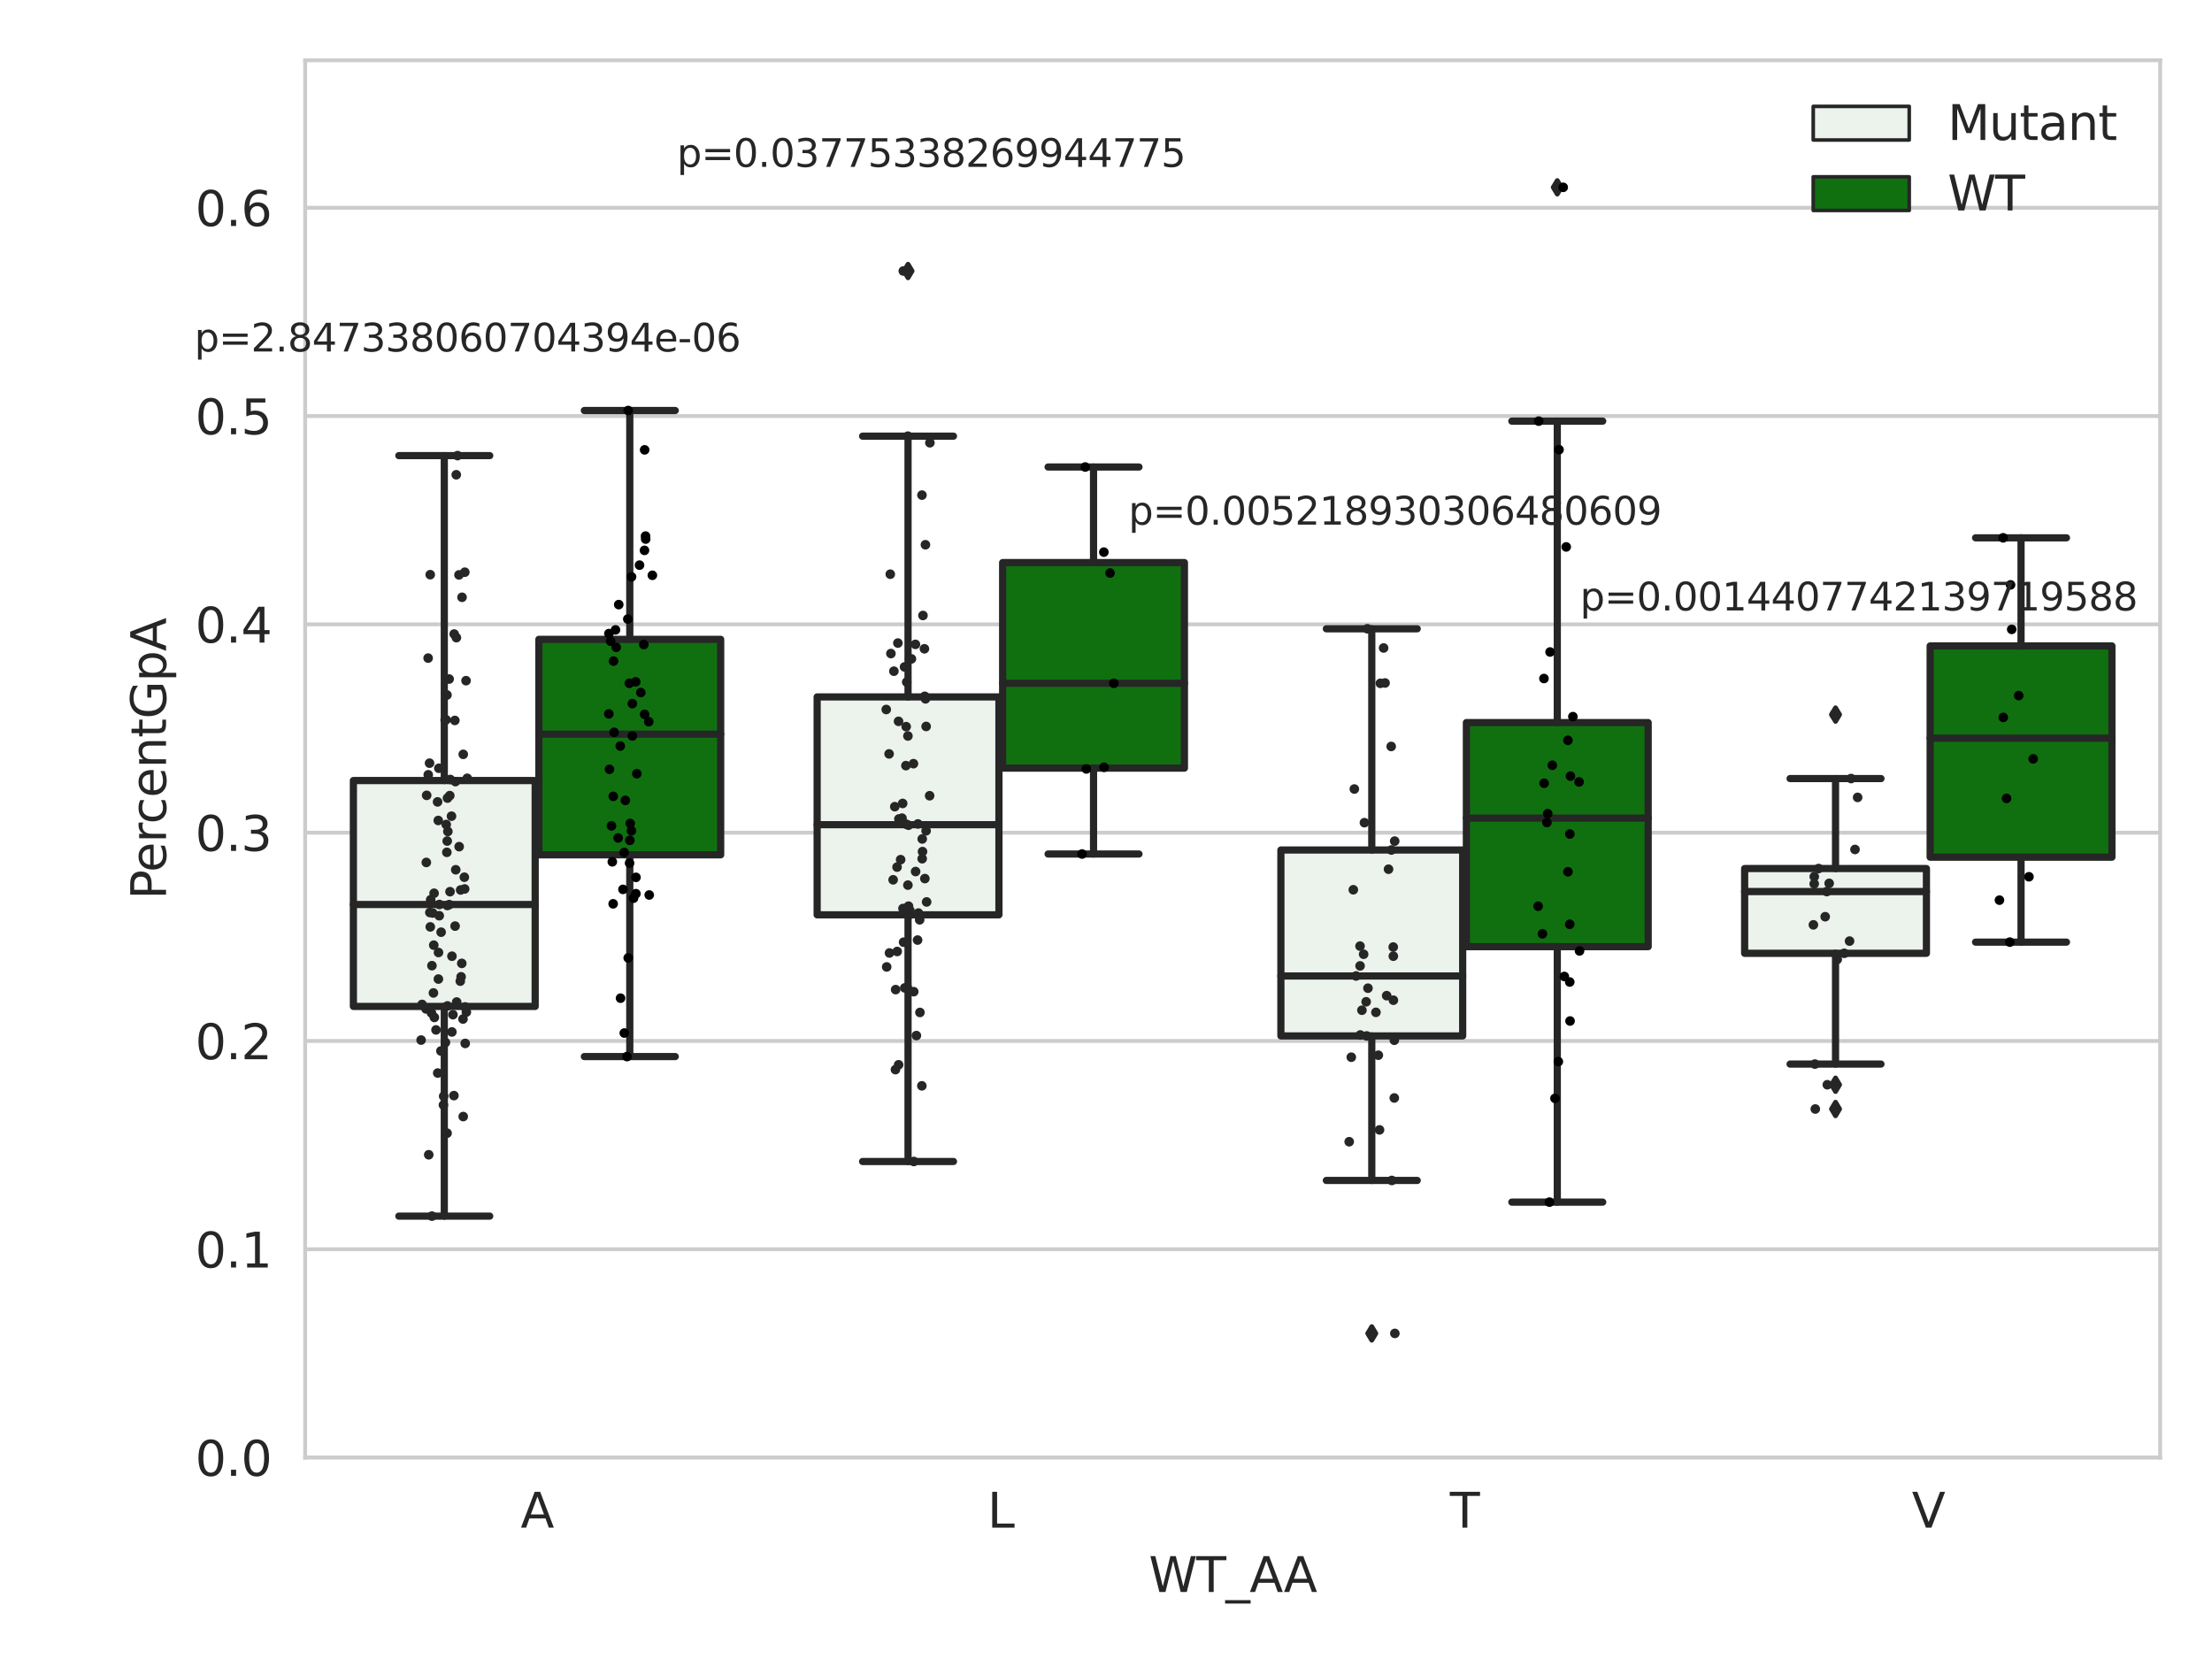 <?xml version="1.0" encoding="utf-8" standalone="no"?>
<!DOCTYPE svg PUBLIC "-//W3C//DTD SVG 1.1//EN"
  "http://www.w3.org/Graphics/SVG/1.1/DTD/svg11.dtd">
<svg xmlns:xlink="http://www.w3.org/1999/xlink" width="460.8pt" height="345.6pt" viewBox="0 0 460.8 345.6" xmlns="http://www.w3.org/2000/svg" version="1.1">
 <defs>
  <style type="text/css">*{stroke-linejoin: round; stroke-linecap: butt}</style>
 </defs>
 <g id="figure_1">
  <g id="patch_1">
   <path d="M 0 345.6 
L 460.8 345.6 
L 460.8 0 
L 0 0 
z
" style="fill: #ffffff"/>
  </g>
  <g id="axes_1">
   <g id="patch_2">
    <path d="M 63.571 303.64 
L 450 303.64 
L 450 12.562 
L 63.571 12.562 
z
" style="fill: #ffffff"/>
   </g>
   <g id="matplotlib.axis_1">
    <g id="xtick_1">
     <g id="text_1">
      <!-- A -->
      <g style="fill: #262626" transform="translate(108.455 318.238) scale(0.1 -0.1)">
       <defs>
        <path id="DejaVuSans-41" d="M 2188 4044 
L 1331 1722 
L 3047 1722 
L 2188 4044 
z
M 1831 4666 
L 2547 4666 
L 4325 0 
L 3669 0 
L 3244 1197 
L 1141 1197 
L 716 0 
L 50 0 
L 1831 4666 
z
" transform="scale(0.016)"/>
       </defs>
       <use xlink:href="#DejaVuSans-41"/>
      </g>
     </g>
    </g>
    <g id="xtick_2">
     <g id="text_2">
      <!-- L -->
      <g style="fill: #262626" transform="translate(205.696 318.238) scale(0.1 -0.1)">
       <defs>
        <path id="DejaVuSans-4c" d="M 628 4666 
L 1259 4666 
L 1259 531 
L 3531 531 
L 3531 0 
L 628 0 
L 628 4666 
z
" transform="scale(0.016)"/>
       </defs>
       <use xlink:href="#DejaVuSans-4c"/>
      </g>
     </g>
    </g>
    <g id="xtick_3">
     <g id="text_3">
      <!-- T -->
      <g style="fill: #262626" transform="translate(302.035 318.238) scale(0.1 -0.1)">
       <defs>
        <path id="DejaVuSans-54" d="M -19 4666 
L 3928 4666 
L 3928 4134 
L 2272 4134 
L 2272 0 
L 1638 0 
L 1638 4134 
L -19 4134 
L -19 4666 
z
" transform="scale(0.016)"/>
       </defs>
       <use xlink:href="#DejaVuSans-54"/>
      </g>
     </g>
    </g>
    <g id="xtick_4">
     <g id="text_4">
      <!-- V -->
      <g style="fill: #262626" transform="translate(398.276 318.238) scale(0.1 -0.1)">
       <defs>
        <path id="DejaVuSans-56" d="M 1831 0 
L 50 4666 
L 709 4666 
L 2188 738 
L 3669 4666 
L 4325 4666 
L 2547 0 
L 1831 0 
z
" transform="scale(0.016)"/>
       </defs>
       <use xlink:href="#DejaVuSans-56"/>
      </g>
     </g>
    </g>
    <g id="text_5">
     <!-- WT_AA -->
     <g style="fill: #262626" transform="translate(239.31 331.638) scale(0.1 -0.1)">
      <defs>
       <path id="DejaVuSans-57" d="M 213 4666 
L 850 4666 
L 1831 722 
L 2809 4666 
L 3519 4666 
L 4500 722 
L 5478 4666 
L 6119 4666 
L 4947 0 
L 4153 0 
L 3169 4050 
L 2175 0 
L 1381 0 
L 213 4666 
z
" transform="scale(0.016)"/>
       <path id="DejaVuSans-5f" d="M 3263 -1063 
L 3263 -1509 
L -63 -1509 
L -63 -1063 
L 3263 -1063 
z
" transform="scale(0.016)"/>
      </defs>
      <use xlink:href="#DejaVuSans-57"/>
      <use xlink:href="#DejaVuSans-54" x="98.877"/>
      <use xlink:href="#DejaVuSans-5f" x="159.961"/>
      <use xlink:href="#DejaVuSans-41" x="209.961"/>
      <use xlink:href="#DejaVuSans-41" x="281.119"/>
     </g>
    </g>
   </g>
   <g id="matplotlib.axis_2">
    <g id="ytick_1">
     <g id="line2d_1">
      <path d="M 63.571 303.64 
L 450 303.64 
" clip-path="url(#pfefd9eb5be)" style="fill: none; stroke: #cccccc; stroke-width: 0.8; stroke-linecap: round"/>
     </g>
     <g id="text_6">
      <!-- 0.0 -->
      <g style="fill: #262626" transform="translate(40.668 307.439) scale(0.1 -0.1)">
       <defs>
        <path id="DejaVuSans-30" d="M 2034 4250 
Q 1547 4250 1301 3770 
Q 1056 3291 1056 2328 
Q 1056 1369 1301 889 
Q 1547 409 2034 409 
Q 2525 409 2770 889 
Q 3016 1369 3016 2328 
Q 3016 3291 2770 3770 
Q 2525 4250 2034 4250 
z
M 2034 4750 
Q 2819 4750 3233 4129 
Q 3647 3509 3647 2328 
Q 3647 1150 3233 529 
Q 2819 -91 2034 -91 
Q 1250 -91 836 529 
Q 422 1150 422 2328 
Q 422 3509 836 4129 
Q 1250 4750 2034 4750 
z
" transform="scale(0.016)"/>
        <path id="DejaVuSans-2e" d="M 684 794 
L 1344 794 
L 1344 0 
L 684 0 
L 684 794 
z
" transform="scale(0.016)"/>
       </defs>
       <use xlink:href="#DejaVuSans-30"/>
       <use xlink:href="#DejaVuSans-2e" x="63.623"/>
       <use xlink:href="#DejaVuSans-30" x="95.41"/>
      </g>
     </g>
    </g>
    <g id="ytick_2">
     <g id="line2d_2">
      <path d="M 63.571 260.246 
L 450 260.246 
" clip-path="url(#pfefd9eb5be)" style="fill: none; stroke: #cccccc; stroke-width: 0.8; stroke-linecap: round"/>
     </g>
     <g id="text_7">
      <!-- 0.1 -->
      <g style="fill: #262626" transform="translate(40.668 264.046) scale(0.1 -0.1)">
       <defs>
        <path id="DejaVuSans-31" d="M 794 531 
L 1825 531 
L 1825 4091 
L 703 3866 
L 703 4441 
L 1819 4666 
L 2450 4666 
L 2450 531 
L 3481 531 
L 3481 0 
L 794 0 
L 794 531 
z
" transform="scale(0.016)"/>
       </defs>
       <use xlink:href="#DejaVuSans-30"/>
       <use xlink:href="#DejaVuSans-2e" x="63.623"/>
       <use xlink:href="#DejaVuSans-31" x="95.41"/>
      </g>
     </g>
    </g>
    <g id="ytick_3">
     <g id="line2d_3">
      <path d="M 63.571 216.853 
L 450 216.853 
" clip-path="url(#pfefd9eb5be)" style="fill: none; stroke: #cccccc; stroke-width: 0.8; stroke-linecap: round"/>
     </g>
     <g id="text_8">
      <!-- 0.2 -->
      <g style="fill: #262626" transform="translate(40.668 220.652) scale(0.1 -0.1)">
       <defs>
        <path id="DejaVuSans-32" d="M 1228 531 
L 3431 531 
L 3431 0 
L 469 0 
L 469 531 
Q 828 903 1448 1529 
Q 2069 2156 2228 2338 
Q 2531 2678 2651 2914 
Q 2772 3150 2772 3378 
Q 2772 3750 2511 3984 
Q 2250 4219 1831 4219 
Q 1534 4219 1204 4116 
Q 875 4013 500 3803 
L 500 4441 
Q 881 4594 1212 4672 
Q 1544 4750 1819 4750 
Q 2544 4750 2975 4387 
Q 3406 4025 3406 3419 
Q 3406 3131 3298 2873 
Q 3191 2616 2906 2266 
Q 2828 2175 2409 1742 
Q 1991 1309 1228 531 
z
" transform="scale(0.016)"/>
       </defs>
       <use xlink:href="#DejaVuSans-30"/>
       <use xlink:href="#DejaVuSans-2e" x="63.623"/>
       <use xlink:href="#DejaVuSans-32" x="95.41"/>
      </g>
     </g>
    </g>
    <g id="ytick_4">
     <g id="line2d_4">
      <path d="M 63.571 173.459 
L 450 173.459 
" clip-path="url(#pfefd9eb5be)" style="fill: none; stroke: #cccccc; stroke-width: 0.8; stroke-linecap: round"/>
     </g>
     <g id="text_9">
      <!-- 0.3 -->
      <g style="fill: #262626" transform="translate(40.668 177.258) scale(0.1 -0.1)">
       <defs>
        <path id="DejaVuSans-33" d="M 2597 2516 
Q 3050 2419 3304 2112 
Q 3559 1806 3559 1356 
Q 3559 666 3084 287 
Q 2609 -91 1734 -91 
Q 1441 -91 1130 -33 
Q 819 25 488 141 
L 488 750 
Q 750 597 1062 519 
Q 1375 441 1716 441 
Q 2309 441 2620 675 
Q 2931 909 2931 1356 
Q 2931 1769 2642 2001 
Q 2353 2234 1838 2234 
L 1294 2234 
L 1294 2753 
L 1863 2753 
Q 2328 2753 2575 2939 
Q 2822 3125 2822 3475 
Q 2822 3834 2567 4026 
Q 2313 4219 1838 4219 
Q 1578 4219 1281 4162 
Q 984 4106 628 3988 
L 628 4550 
Q 988 4650 1302 4700 
Q 1616 4750 1894 4750 
Q 2613 4750 3031 4423 
Q 3450 4097 3450 3541 
Q 3450 3153 3228 2886 
Q 3006 2619 2597 2516 
z
" transform="scale(0.016)"/>
       </defs>
       <use xlink:href="#DejaVuSans-30"/>
       <use xlink:href="#DejaVuSans-2e" x="63.623"/>
       <use xlink:href="#DejaVuSans-33" x="95.41"/>
      </g>
     </g>
    </g>
    <g id="ytick_5">
     <g id="line2d_5">
      <path d="M 63.571 130.066 
L 450 130.066 
" clip-path="url(#pfefd9eb5be)" style="fill: none; stroke: #cccccc; stroke-width: 0.8; stroke-linecap: round"/>
     </g>
     <g id="text_10">
      <!-- 0.4 -->
      <g style="fill: #262626" transform="translate(40.668 133.865) scale(0.1 -0.1)">
       <defs>
        <path id="DejaVuSans-34" d="M 2419 4116 
L 825 1625 
L 2419 1625 
L 2419 4116 
z
M 2253 4666 
L 3047 4666 
L 3047 1625 
L 3713 1625 
L 3713 1100 
L 3047 1100 
L 3047 0 
L 2419 0 
L 2419 1100 
L 313 1100 
L 313 1709 
L 2253 4666 
z
" transform="scale(0.016)"/>
       </defs>
       <use xlink:href="#DejaVuSans-30"/>
       <use xlink:href="#DejaVuSans-2e" x="63.623"/>
       <use xlink:href="#DejaVuSans-34" x="95.41"/>
      </g>
     </g>
    </g>
    <g id="ytick_6">
     <g id="line2d_6">
      <path d="M 63.571 86.672 
L 450 86.672 
" clip-path="url(#pfefd9eb5be)" style="fill: none; stroke: #cccccc; stroke-width: 0.8; stroke-linecap: round"/>
     </g>
     <g id="text_11">
      <!-- 0.5 -->
      <g style="fill: #262626" transform="translate(40.668 90.471) scale(0.1 -0.1)">
       <defs>
        <path id="DejaVuSans-35" d="M 691 4666 
L 3169 4666 
L 3169 4134 
L 1269 4134 
L 1269 2991 
Q 1406 3038 1543 3061 
Q 1681 3084 1819 3084 
Q 2600 3084 3056 2656 
Q 3513 2228 3513 1497 
Q 3513 744 3044 326 
Q 2575 -91 1722 -91 
Q 1428 -91 1123 -41 
Q 819 9 494 109 
L 494 744 
Q 775 591 1075 516 
Q 1375 441 1709 441 
Q 2250 441 2565 725 
Q 2881 1009 2881 1497 
Q 2881 1984 2565 2268 
Q 2250 2553 1709 2553 
Q 1456 2553 1204 2497 
Q 953 2441 691 2322 
L 691 4666 
z
" transform="scale(0.016)"/>
       </defs>
       <use xlink:href="#DejaVuSans-30"/>
       <use xlink:href="#DejaVuSans-2e" x="63.623"/>
       <use xlink:href="#DejaVuSans-35" x="95.41"/>
      </g>
     </g>
    </g>
    <g id="ytick_7">
     <g id="line2d_7">
      <path d="M 63.571 43.278 
L 450 43.278 
" clip-path="url(#pfefd9eb5be)" style="fill: none; stroke: #cccccc; stroke-width: 0.8; stroke-linecap: round"/>
     </g>
     <g id="text_12">
      <!-- 0.6 -->
      <g style="fill: #262626" transform="translate(40.668 47.078) scale(0.1 -0.1)">
       <defs>
        <path id="DejaVuSans-36" d="M 2113 2584 
Q 1688 2584 1439 2293 
Q 1191 2003 1191 1497 
Q 1191 994 1439 701 
Q 1688 409 2113 409 
Q 2538 409 2786 701 
Q 3034 994 3034 1497 
Q 3034 2003 2786 2293 
Q 2538 2584 2113 2584 
z
M 3366 4563 
L 3366 3988 
Q 3128 4100 2886 4159 
Q 2644 4219 2406 4219 
Q 1781 4219 1451 3797 
Q 1122 3375 1075 2522 
Q 1259 2794 1537 2939 
Q 1816 3084 2150 3084 
Q 2853 3084 3261 2657 
Q 3669 2231 3669 1497 
Q 3669 778 3244 343 
Q 2819 -91 2113 -91 
Q 1303 -91 875 529 
Q 447 1150 447 2328 
Q 447 3434 972 4092 
Q 1497 4750 2381 4750 
Q 2619 4750 2861 4703 
Q 3103 4656 3366 4563 
z
" transform="scale(0.016)"/>
       </defs>
       <use xlink:href="#DejaVuSans-30"/>
       <use xlink:href="#DejaVuSans-2e" x="63.623"/>
       <use xlink:href="#DejaVuSans-36" x="95.41"/>
      </g>
     </g>
    </g>
    <g id="text_13">
     <!-- PercentGpA -->
     <g style="fill: #262626" transform="translate(34.588 187.377) rotate(-90) scale(0.1 -0.1)">
      <defs>
       <path id="DejaVuSans-50" d="M 1259 4147 
L 1259 2394 
L 2053 2394 
Q 2494 2394 2734 2622 
Q 2975 2850 2975 3272 
Q 2975 3691 2734 3919 
Q 2494 4147 2053 4147 
L 1259 4147 
z
M 628 4666 
L 2053 4666 
Q 2838 4666 3239 4311 
Q 3641 3956 3641 3272 
Q 3641 2581 3239 2228 
Q 2838 1875 2053 1875 
L 1259 1875 
L 1259 0 
L 628 0 
L 628 4666 
z
" transform="scale(0.016)"/>
       <path id="DejaVuSans-65" d="M 3597 1894 
L 3597 1613 
L 953 1613 
Q 991 1019 1311 708 
Q 1631 397 2203 397 
Q 2534 397 2845 478 
Q 3156 559 3463 722 
L 3463 178 
Q 3153 47 2828 -22 
Q 2503 -91 2169 -91 
Q 1331 -91 842 396 
Q 353 884 353 1716 
Q 353 2575 817 3079 
Q 1281 3584 2069 3584 
Q 2775 3584 3186 3129 
Q 3597 2675 3597 1894 
z
M 3022 2063 
Q 3016 2534 2758 2815 
Q 2500 3097 2075 3097 
Q 1594 3097 1305 2825 
Q 1016 2553 972 2059 
L 3022 2063 
z
" transform="scale(0.016)"/>
       <path id="DejaVuSans-72" d="M 2631 2963 
Q 2534 3019 2420 3045 
Q 2306 3072 2169 3072 
Q 1681 3072 1420 2755 
Q 1159 2438 1159 1844 
L 1159 0 
L 581 0 
L 581 3500 
L 1159 3500 
L 1159 2956 
Q 1341 3275 1631 3429 
Q 1922 3584 2338 3584 
Q 2397 3584 2469 3576 
Q 2541 3569 2628 3553 
L 2631 2963 
z
" transform="scale(0.016)"/>
       <path id="DejaVuSans-63" d="M 3122 3366 
L 3122 2828 
Q 2878 2963 2633 3030 
Q 2388 3097 2138 3097 
Q 1578 3097 1268 2742 
Q 959 2388 959 1747 
Q 959 1106 1268 751 
Q 1578 397 2138 397 
Q 2388 397 2633 464 
Q 2878 531 3122 666 
L 3122 134 
Q 2881 22 2623 -34 
Q 2366 -91 2075 -91 
Q 1284 -91 818 406 
Q 353 903 353 1747 
Q 353 2603 823 3093 
Q 1294 3584 2113 3584 
Q 2378 3584 2631 3529 
Q 2884 3475 3122 3366 
z
" transform="scale(0.016)"/>
       <path id="DejaVuSans-6e" d="M 3513 2113 
L 3513 0 
L 2938 0 
L 2938 2094 
Q 2938 2591 2744 2837 
Q 2550 3084 2163 3084 
Q 1697 3084 1428 2787 
Q 1159 2491 1159 1978 
L 1159 0 
L 581 0 
L 581 3500 
L 1159 3500 
L 1159 2956 
Q 1366 3272 1645 3428 
Q 1925 3584 2291 3584 
Q 2894 3584 3203 3211 
Q 3513 2838 3513 2113 
z
" transform="scale(0.016)"/>
       <path id="DejaVuSans-74" d="M 1172 4494 
L 1172 3500 
L 2356 3500 
L 2356 3053 
L 1172 3053 
L 1172 1153 
Q 1172 725 1289 603 
Q 1406 481 1766 481 
L 2356 481 
L 2356 0 
L 1766 0 
Q 1100 0 847 248 
Q 594 497 594 1153 
L 594 3053 
L 172 3053 
L 172 3500 
L 594 3500 
L 594 4494 
L 1172 4494 
z
" transform="scale(0.016)"/>
       <path id="DejaVuSans-47" d="M 3809 666 
L 3809 1919 
L 2778 1919 
L 2778 2438 
L 4434 2438 
L 4434 434 
Q 4069 175 3628 42 
Q 3188 -91 2688 -91 
Q 1594 -91 976 548 
Q 359 1188 359 2328 
Q 359 3472 976 4111 
Q 1594 4750 2688 4750 
Q 3144 4750 3555 4637 
Q 3966 4525 4313 4306 
L 4313 3634 
Q 3963 3931 3569 4081 
Q 3175 4231 2741 4231 
Q 1884 4231 1454 3753 
Q 1025 3275 1025 2328 
Q 1025 1384 1454 906 
Q 1884 428 2741 428 
Q 3075 428 3337 486 
Q 3600 544 3809 666 
z
" transform="scale(0.016)"/>
       <path id="DejaVuSans-70" d="M 1159 525 
L 1159 -1331 
L 581 -1331 
L 581 3500 
L 1159 3500 
L 1159 2969 
Q 1341 3281 1617 3432 
Q 1894 3584 2278 3584 
Q 2916 3584 3314 3078 
Q 3713 2572 3713 1747 
Q 3713 922 3314 415 
Q 2916 -91 2278 -91 
Q 1894 -91 1617 61 
Q 1341 213 1159 525 
z
M 3116 1747 
Q 3116 2381 2855 2742 
Q 2594 3103 2138 3103 
Q 1681 3103 1420 2742 
Q 1159 2381 1159 1747 
Q 1159 1113 1420 752 
Q 1681 391 2138 391 
Q 2594 391 2855 752 
Q 3116 1113 3116 1747 
z
" transform="scale(0.016)"/>
      </defs>
      <use xlink:href="#DejaVuSans-50"/>
      <use xlink:href="#DejaVuSans-65" x="56.678"/>
      <use xlink:href="#DejaVuSans-72" x="118.201"/>
      <use xlink:href="#DejaVuSans-63" x="157.064"/>
      <use xlink:href="#DejaVuSans-65" x="212.045"/>
      <use xlink:href="#DejaVuSans-6e" x="273.568"/>
      <use xlink:href="#DejaVuSans-74" x="336.947"/>
      <use xlink:href="#DejaVuSans-47" x="376.156"/>
      <use xlink:href="#DejaVuSans-70" x="453.646"/>
      <use xlink:href="#DejaVuSans-41" x="517.123"/>
     </g>
    </g>
   </g>
   <g id="patch_3">
    <path d="M 73.618 209.655 
L 111.488 209.655 
L 111.488 162.601 
L 73.618 162.601 
L 73.618 209.655 
z
" clip-path="url(#pfefd9eb5be)" style="fill: #ecf2ec; stroke: #262626; stroke-width: 1.5; stroke-linejoin: miter"/>
   </g>
   <g id="patch_4">
    <path d="M 112.261 178.072 
L 150.131 178.072 
L 150.131 133.188 
L 112.261 133.188 
L 112.261 178.072 
z
" clip-path="url(#pfefd9eb5be)" style="fill: #107010; stroke: #262626; stroke-width: 1.5; stroke-linejoin: miter"/>
   </g>
   <g id="patch_5">
    <path d="M 170.226 190.579 
L 208.096 190.579 
L 208.096 145.182 
L 170.226 145.182 
L 170.226 190.579 
z
" clip-path="url(#pfefd9eb5be)" style="fill: #ecf2ec; stroke: #262626; stroke-width: 1.5; stroke-linejoin: miter"/>
   </g>
   <g id="patch_6">
    <path d="M 208.868 160.013 
L 246.738 160.013 
L 246.738 117.197 
L 208.868 117.197 
L 208.868 160.013 
z
" clip-path="url(#pfefd9eb5be)" style="fill: #107010; stroke: #262626; stroke-width: 1.5; stroke-linejoin: miter"/>
   </g>
   <g id="patch_7">
    <path d="M 266.833 215.802 
L 304.703 215.802 
L 304.703 177.073 
L 266.833 177.073 
L 266.833 215.802 
z
" clip-path="url(#pfefd9eb5be)" style="fill: #ecf2ec; stroke: #262626; stroke-width: 1.5; stroke-linejoin: miter"/>
   </g>
   <g id="patch_8">
    <path d="M 305.476 197.206 
L 343.346 197.206 
L 343.346 150.524 
L 305.476 150.524 
L 305.476 197.206 
z
" clip-path="url(#pfefd9eb5be)" style="fill: #107010; stroke: #262626; stroke-width: 1.5; stroke-linejoin: miter"/>
   </g>
   <g id="patch_9">
    <path d="M 363.44 198.592 
L 401.31 198.592 
L 401.31 180.933 
L 363.44 180.933 
L 363.44 198.592 
z
" clip-path="url(#pfefd9eb5be)" style="fill: #ecf2ec; stroke: #262626; stroke-width: 1.5; stroke-linejoin: miter"/>
   </g>
   <g id="patch_10">
    <path d="M 402.083 178.564 
L 439.953 178.564 
L 439.953 134.56 
L 402.083 134.56 
L 402.083 178.564 
z
" clip-path="url(#pfefd9eb5be)" style="fill: #107010; stroke: #262626; stroke-width: 1.5; stroke-linejoin: miter"/>
   </g>
   <g id="patch_11">
    <path d="M 111.875 303.64 
L 111.875 303.64 
L 111.875 303.64 
L 111.875 303.64 
z
" clip-path="url(#pfefd9eb5be)" style="fill: #ecf2ec; stroke: #262626; stroke-width: 0.75; stroke-linejoin: miter"/>
   </g>
   <g id="patch_12">
    <path d="M 111.875 303.64 
L 111.875 303.64 
L 111.875 303.64 
L 111.875 303.64 
z
" clip-path="url(#pfefd9eb5be)" style="fill: #107010; stroke: #262626; stroke-width: 0.75; stroke-linejoin: miter"/>
   </g>
   <g id="PathCollection_1"/>
   <g id="PathCollection_2"/>
   <g id="line2d_8">
    <path d="M 92.553 209.655 
L 92.553 253.34 
" clip-path="url(#pfefd9eb5be)" style="fill: none; stroke: #262626; stroke-width: 1.5; stroke-linecap: round"/>
   </g>
   <g id="line2d_9">
    <path d="M 92.553 162.601 
L 92.553 94.914 
" clip-path="url(#pfefd9eb5be)" style="fill: none; stroke: #262626; stroke-width: 1.5; stroke-linecap: round"/>
   </g>
   <g id="line2d_10">
    <path d="M 83.086 253.34 
L 102.021 253.34 
" clip-path="url(#pfefd9eb5be)" style="fill: none; stroke: #262626; stroke-width: 1.5; stroke-linecap: round"/>
   </g>
   <g id="line2d_11">
    <path d="M 83.086 94.914 
L 102.021 94.914 
" clip-path="url(#pfefd9eb5be)" style="fill: none; stroke: #262626; stroke-width: 1.5; stroke-linecap: round"/>
   </g>
   <g id="line2d_12"/>
   <g id="line2d_13">
    <path d="M 131.196 178.072 
L 131.196 220.101 
" clip-path="url(#pfefd9eb5be)" style="fill: none; stroke: #262626; stroke-width: 1.5; stroke-linecap: round"/>
   </g>
   <g id="line2d_14">
    <path d="M 131.196 133.188 
L 131.196 85.519 
" clip-path="url(#pfefd9eb5be)" style="fill: none; stroke: #262626; stroke-width: 1.5; stroke-linecap: round"/>
   </g>
   <g id="line2d_15">
    <path d="M 121.729 220.101 
L 140.664 220.101 
" clip-path="url(#pfefd9eb5be)" style="fill: none; stroke: #262626; stroke-width: 1.5; stroke-linecap: round"/>
   </g>
   <g id="line2d_16">
    <path d="M 121.729 85.519 
L 140.664 85.519 
" clip-path="url(#pfefd9eb5be)" style="fill: none; stroke: #262626; stroke-width: 1.5; stroke-linecap: round"/>
   </g>
   <g id="line2d_17"/>
   <g id="line2d_18">
    <path d="M 189.161 190.579 
L 189.161 241.96 
" clip-path="url(#pfefd9eb5be)" style="fill: none; stroke: #262626; stroke-width: 1.5; stroke-linecap: round"/>
   </g>
   <g id="line2d_19">
    <path d="M 189.161 145.182 
L 189.161 90.86 
" clip-path="url(#pfefd9eb5be)" style="fill: none; stroke: #262626; stroke-width: 1.5; stroke-linecap: round"/>
   </g>
   <g id="line2d_20">
    <path d="M 179.693 241.96 
L 198.628 241.96 
" clip-path="url(#pfefd9eb5be)" style="fill: none; stroke: #262626; stroke-width: 1.5; stroke-linecap: round"/>
   </g>
   <g id="line2d_21">
    <path d="M 179.693 90.86 
L 198.628 90.86 
" clip-path="url(#pfefd9eb5be)" style="fill: none; stroke: #262626; stroke-width: 1.5; stroke-linecap: round"/>
   </g>
   <g id="line2d_22">
    <defs>
     <path id="ma1a626a505" d="M -0 1.414 
L 0.849 0 
L 0 -1.414 
L -0.849 -0 
z
" style="stroke: #262626; stroke-linejoin: miter"/>
    </defs>
    <g clip-path="url(#pfefd9eb5be)">
     <use xlink:href="#ma1a626a505" x="189.161" y="56.456" style="fill: #262626; stroke: #262626; stroke-linejoin: miter"/>
    </g>
   </g>
   <g id="line2d_23">
    <path d="M 227.803 160.013 
L 227.803 177.905 
" clip-path="url(#pfefd9eb5be)" style="fill: none; stroke: #262626; stroke-width: 1.5; stroke-linecap: round"/>
   </g>
   <g id="line2d_24">
    <path d="M 227.803 117.197 
L 227.803 97.289 
" clip-path="url(#pfefd9eb5be)" style="fill: none; stroke: #262626; stroke-width: 1.5; stroke-linecap: round"/>
   </g>
   <g id="line2d_25">
    <path d="M 218.336 177.905 
L 237.271 177.905 
" clip-path="url(#pfefd9eb5be)" style="fill: none; stroke: #262626; stroke-width: 1.5; stroke-linecap: round"/>
   </g>
   <g id="line2d_26">
    <path d="M 218.336 97.289 
L 237.271 97.289 
" clip-path="url(#pfefd9eb5be)" style="fill: none; stroke: #262626; stroke-width: 1.5; stroke-linecap: round"/>
   </g>
   <g id="line2d_27"/>
   <g id="line2d_28">
    <path d="M 285.768 215.802 
L 285.768 245.909 
" clip-path="url(#pfefd9eb5be)" style="fill: none; stroke: #262626; stroke-width: 1.5; stroke-linecap: round"/>
   </g>
   <g id="line2d_29">
    <path d="M 285.768 177.073 
L 285.768 130.985 
" clip-path="url(#pfefd9eb5be)" style="fill: none; stroke: #262626; stroke-width: 1.5; stroke-linecap: round"/>
   </g>
   <g id="line2d_30">
    <path d="M 276.3 245.909 
L 295.235 245.909 
" clip-path="url(#pfefd9eb5be)" style="fill: none; stroke: #262626; stroke-width: 1.5; stroke-linecap: round"/>
   </g>
   <g id="line2d_31">
    <path d="M 276.3 130.985 
L 295.235 130.985 
" clip-path="url(#pfefd9eb5be)" style="fill: none; stroke: #262626; stroke-width: 1.5; stroke-linecap: round"/>
   </g>
   <g id="line2d_32">
    <g clip-path="url(#pfefd9eb5be)">
     <use xlink:href="#ma1a626a505" x="285.768" y="277.773" style="fill: #262626; stroke: #262626; stroke-linejoin: miter"/>
    </g>
   </g>
   <g id="line2d_33">
    <path d="M 324.411 197.206 
L 324.411 250.424 
" clip-path="url(#pfefd9eb5be)" style="fill: none; stroke: #262626; stroke-width: 1.5; stroke-linecap: round"/>
   </g>
   <g id="line2d_34">
    <path d="M 324.411 150.524 
L 324.411 87.73 
" clip-path="url(#pfefd9eb5be)" style="fill: none; stroke: #262626; stroke-width: 1.5; stroke-linecap: round"/>
   </g>
   <g id="line2d_35">
    <path d="M 314.943 250.424 
L 333.878 250.424 
" clip-path="url(#pfefd9eb5be)" style="fill: none; stroke: #262626; stroke-width: 1.5; stroke-linecap: round"/>
   </g>
   <g id="line2d_36">
    <path d="M 314.943 87.73 
L 333.878 87.73 
" clip-path="url(#pfefd9eb5be)" style="fill: none; stroke: #262626; stroke-width: 1.5; stroke-linecap: round"/>
   </g>
   <g id="line2d_37">
    <g clip-path="url(#pfefd9eb5be)">
     <use xlink:href="#ma1a626a505" x="324.411" y="39.024" style="fill: #262626; stroke: #262626; stroke-linejoin: miter"/>
    </g>
   </g>
   <g id="line2d_38">
    <path d="M 382.375 198.592 
L 382.375 221.668 
" clip-path="url(#pfefd9eb5be)" style="fill: none; stroke: #262626; stroke-width: 1.5; stroke-linecap: round"/>
   </g>
   <g id="line2d_39">
    <path d="M 382.375 180.933 
L 382.375 162.189 
" clip-path="url(#pfefd9eb5be)" style="fill: none; stroke: #262626; stroke-width: 1.5; stroke-linecap: round"/>
   </g>
   <g id="line2d_40">
    <path d="M 372.907 221.668 
L 391.842 221.668 
" clip-path="url(#pfefd9eb5be)" style="fill: none; stroke: #262626; stroke-width: 1.5; stroke-linecap: round"/>
   </g>
   <g id="line2d_41">
    <path d="M 372.907 162.189 
L 391.842 162.189 
" clip-path="url(#pfefd9eb5be)" style="fill: none; stroke: #262626; stroke-width: 1.5; stroke-linecap: round"/>
   </g>
   <g id="line2d_42">
    <g clip-path="url(#pfefd9eb5be)">
     <use xlink:href="#ma1a626a505" x="382.375" y="231.027" style="fill: #262626; stroke: #262626; stroke-linejoin: miter"/>
     <use xlink:href="#ma1a626a505" x="382.375" y="225.971" style="fill: #262626; stroke: #262626; stroke-linejoin: miter"/>
     <use xlink:href="#ma1a626a505" x="382.375" y="148.862" style="fill: #262626; stroke: #262626; stroke-linejoin: miter"/>
    </g>
   </g>
   <g id="line2d_43">
    <path d="M 421.018 178.564 
L 421.018 196.262 
" clip-path="url(#pfefd9eb5be)" style="fill: none; stroke: #262626; stroke-width: 1.5; stroke-linecap: round"/>
   </g>
   <g id="line2d_44">
    <path d="M 421.018 134.56 
L 421.018 112.037 
" clip-path="url(#pfefd9eb5be)" style="fill: none; stroke: #262626; stroke-width: 1.5; stroke-linecap: round"/>
   </g>
   <g id="line2d_45">
    <path d="M 411.55 196.262 
L 430.485 196.262 
" clip-path="url(#pfefd9eb5be)" style="fill: none; stroke: #262626; stroke-width: 1.5; stroke-linecap: round"/>
   </g>
   <g id="line2d_46">
    <path d="M 411.55 112.037 
L 430.485 112.037 
" clip-path="url(#pfefd9eb5be)" style="fill: none; stroke: #262626; stroke-width: 1.5; stroke-linecap: round"/>
   </g>
   <g id="line2d_47"/>
   <g id="line2d_48">
    <path d="M 73.618 188.423 
L 111.488 188.423 
" clip-path="url(#pfefd9eb5be)" style="fill: none; stroke: #262626; stroke-width: 1.5; stroke-linecap: round"/>
   </g>
   <g id="line2d_49">
    <path d="M 112.261 152.933 
L 150.131 152.933 
" clip-path="url(#pfefd9eb5be)" style="fill: none; stroke: #262626; stroke-width: 1.5; stroke-linecap: round"/>
   </g>
   <g id="line2d_50">
    <path d="M 170.226 171.801 
L 208.096 171.801 
" clip-path="url(#pfefd9eb5be)" style="fill: none; stroke: #262626; stroke-width: 1.5; stroke-linecap: round"/>
   </g>
   <g id="line2d_51">
    <path d="M 208.868 142.342 
L 246.738 142.342 
" clip-path="url(#pfefd9eb5be)" style="fill: none; stroke: #262626; stroke-width: 1.5; stroke-linecap: round"/>
   </g>
   <g id="line2d_52">
    <path d="M 266.833 203.313 
L 304.703 203.313 
" clip-path="url(#pfefd9eb5be)" style="fill: none; stroke: #262626; stroke-width: 1.5; stroke-linecap: round"/>
   </g>
   <g id="line2d_53">
    <path d="M 305.476 170.424 
L 343.346 170.424 
" clip-path="url(#pfefd9eb5be)" style="fill: none; stroke: #262626; stroke-width: 1.5; stroke-linecap: round"/>
   </g>
   <g id="line2d_54">
    <path d="M 363.44 185.727 
L 401.31 185.727 
" clip-path="url(#pfefd9eb5be)" style="fill: none; stroke: #262626; stroke-width: 1.5; stroke-linecap: round"/>
   </g>
   <g id="line2d_55">
    <path d="M 402.083 153.769 
L 439.953 153.769 
" clip-path="url(#pfefd9eb5be)" style="fill: none; stroke: #262626; stroke-width: 1.5; stroke-linecap: round"/>
   </g>
   <g id="patch_13">
    <path d="M 63.571 303.64 
L 63.571 12.562 
" style="fill: none; stroke: #cccccc; stroke-width: 0.8; stroke-linejoin: miter; stroke-linecap: square"/>
   </g>
   <g id="patch_14">
    <path d="M 450 303.64 
L 450 12.562 
" style="fill: none; stroke: #cccccc; stroke-width: 0.8; stroke-linejoin: miter; stroke-linecap: square"/>
   </g>
   <g id="patch_15">
    <path d="M 63.571 303.64 
L 450 303.64 
" style="fill: none; stroke: #cccccc; stroke-width: 0.8; stroke-linejoin: miter; stroke-linecap: square"/>
   </g>
   <g id="patch_16">
    <path d="M 63.571 12.562 
L 450 12.562 
" style="fill: none; stroke: #cccccc; stroke-width: 0.8; stroke-linejoin: miter; stroke-linecap: square"/>
   </g>
   <g id="PathCollection_3">
    <defs>
     <path id="C0_0_d60eddae65" d="M 0 1 
C 0.265 1 0.52 0.895 0.707 0.707 
C 0.895 0.52 1 0.265 1 -0 
C 1 -0.265 0.895 -0.52 0.707 -0.707 
C 0.52 -0.895 0.265 -1 0 -1 
C -0.265 -1 -0.52 -0.895 -0.707 -0.707 
C -0.895 -0.52 -1 -0.265 -1 0 
C -1 0.265 -0.895 0.52 -0.707 0.707 
C -0.52 0.895 -0.265 1 0 1 
z
"/>
    </defs>
    <g clip-path="url(#pfefd9eb5be)">
     <use xlink:href="#C0_0_d60eddae65" x="91.501" y="190.761" style="fill: #262626"/>
    </g>
    <g clip-path="url(#pfefd9eb5be)">
     <use xlink:href="#C0_0_d60eddae65" x="93.211" y="209.548" style="fill: #262626"/>
    </g>
    <g clip-path="url(#pfefd9eb5be)">
     <use xlink:href="#C0_0_d60eddae65" x="96.252" y="124.426" style="fill: #262626"/>
    </g>
    <g clip-path="url(#pfefd9eb5be)">
     <use xlink:href="#C0_0_d60eddae65" x="90.293" y="206.848" style="fill: #262626"/>
    </g>
    <g clip-path="url(#pfefd9eb5be)">
     <use xlink:href="#C0_0_d60eddae65" x="92.425" y="228.361" style="fill: #262626"/>
    </g>
    <g clip-path="url(#pfefd9eb5be)">
     <use xlink:href="#C0_0_d60eddae65" x="93.579" y="188.447" style="fill: #262626"/>
    </g>
    <g clip-path="url(#pfefd9eb5be)">
     <use xlink:href="#C0_0_d60eddae65" x="96.498" y="232.601" style="fill: #262626"/>
    </g>
    <g clip-path="url(#pfefd9eb5be)">
     <use xlink:href="#C0_0_d60eddae65" x="89.484" y="158.983" style="fill: #262626"/>
    </g>
    <g clip-path="url(#pfefd9eb5be)">
     <use xlink:href="#C0_0_d60eddae65" x="93.112" y="144.776" style="fill: #262626"/>
    </g>
    <g clip-path="url(#pfefd9eb5be)">
     <use xlink:href="#C0_0_d60eddae65" x="95.957" y="185.397" style="fill: #262626"/>
    </g>
    <g clip-path="url(#pfefd9eb5be)">
     <use xlink:href="#C0_0_d60eddae65" x="95.319" y="94.914" style="fill: #262626"/>
    </g>
    <g clip-path="url(#pfefd9eb5be)">
     <use xlink:href="#C0_0_d60eddae65" x="91.348" y="198.423" style="fill: #262626"/>
    </g>
    <g clip-path="url(#pfefd9eb5be)">
     <use xlink:href="#C0_0_d60eddae65" x="95.135" y="208.743" style="fill: #262626"/>
    </g>
    <g clip-path="url(#pfefd9eb5be)">
     <use xlink:href="#C0_0_d60eddae65" x="97.085" y="141.796" style="fill: #262626"/>
    </g>
    <g clip-path="url(#pfefd9eb5be)">
     <use xlink:href="#C0_0_d60eddae65" x="89.718" y="187.431" style="fill: #262626"/>
    </g>
    <g clip-path="url(#pfefd9eb5be)">
     <use xlink:href="#C0_0_d60eddae65" x="89.982" y="201.166" style="fill: #262626"/>
    </g>
    <g clip-path="url(#pfefd9eb5be)">
     <use xlink:href="#C0_0_d60eddae65" x="91.189" y="223.535" style="fill: #262626"/>
    </g>
    <g clip-path="url(#pfefd9eb5be)">
     <use xlink:href="#C0_0_d60eddae65" x="89.547" y="190.09" style="fill: #262626"/>
    </g>
    <g clip-path="url(#pfefd9eb5be)">
     <use xlink:href="#C0_0_d60eddae65" x="89.981" y="253.34" style="fill: #262626"/>
    </g>
    <g clip-path="url(#pfefd9eb5be)">
     <use xlink:href="#C0_0_d60eddae65" x="96.452" y="212.279" style="fill: #262626"/>
    </g>
    <g clip-path="url(#pfefd9eb5be)">
     <use xlink:href="#C0_0_d60eddae65" x="93.699" y="165.739" style="fill: #262626"/>
    </g>
    <g clip-path="url(#pfefd9eb5be)">
     <use xlink:href="#C0_0_d60eddae65" x="95.886" y="204.391" style="fill: #262626"/>
    </g>
    <g clip-path="url(#pfefd9eb5be)">
     <use xlink:href="#C0_0_d60eddae65" x="89.186" y="137.094" style="fill: #262626"/>
    </g>
    <g clip-path="url(#pfefd9eb5be)">
     <use xlink:href="#C0_0_d60eddae65" x="93.19" y="188.634" style="fill: #262626"/>
    </g>
    <g clip-path="url(#pfefd9eb5be)">
     <use xlink:href="#C0_0_d60eddae65" x="91.299" y="170.919" style="fill: #262626"/>
    </g>
    <g clip-path="url(#pfefd9eb5be)">
     <use xlink:href="#C0_0_d60eddae65" x="91.896" y="194.191" style="fill: #262626"/>
    </g>
    <g clip-path="url(#pfefd9eb5be)">
     <use xlink:href="#C0_0_d60eddae65" x="91.154" y="167.049" style="fill: #262626"/>
    </g>
    <g clip-path="url(#pfefd9eb5be)">
     <use xlink:href="#C0_0_d60eddae65" x="93.221" y="166.258" style="fill: #262626"/>
    </g>
    <g clip-path="url(#pfefd9eb5be)">
     <use xlink:href="#C0_0_d60eddae65" x="93.798" y="162.379" style="fill: #262626"/>
    </g>
    <g clip-path="url(#pfefd9eb5be)">
     <use xlink:href="#C0_0_d60eddae65" x="91.85" y="218.937" style="fill: #262626"/>
    </g>
    <g clip-path="url(#pfefd9eb5be)">
     <use xlink:href="#C0_0_d60eddae65" x="96.732" y="182.742" style="fill: #262626"/>
    </g>
    <g clip-path="url(#pfefd9eb5be)">
     <use xlink:href="#C0_0_d60eddae65" x="92.375" y="230.187" style="fill: #262626"/>
    </g>
    <g clip-path="url(#pfefd9eb5be)">
     <use xlink:href="#C0_0_d60eddae65" x="89.315" y="240.559" style="fill: #262626"/>
    </g>
    <g clip-path="url(#pfefd9eb5be)">
     <use xlink:href="#C0_0_d60eddae65" x="90.138" y="190.194" style="fill: #262626"/>
    </g>
    <g clip-path="url(#pfefd9eb5be)">
     <use xlink:href="#C0_0_d60eddae65" x="94.807" y="192.921" style="fill: #262626"/>
    </g>
    <g clip-path="url(#pfefd9eb5be)">
     <use xlink:href="#C0_0_d60eddae65" x="95.616" y="119.761" style="fill: #262626"/>
    </g>
    <g clip-path="url(#pfefd9eb5be)">
     <use xlink:href="#C0_0_d60eddae65" x="93.298" y="173.21" style="fill: #262626"/>
    </g>
    <g clip-path="url(#pfefd9eb5be)">
     <use xlink:href="#C0_0_d60eddae65" x="95.047" y="98.901" style="fill: #262626"/>
    </g>
    <g clip-path="url(#pfefd9eb5be)">
     <use xlink:href="#C0_0_d60eddae65" x="94.559" y="228.234" style="fill: #262626"/>
    </g>
    <g clip-path="url(#pfefd9eb5be)">
     <use xlink:href="#C0_0_d60eddae65" x="87.925" y="209.241" style="fill: #262626"/>
    </g>
    <g clip-path="url(#pfefd9eb5be)">
     <use xlink:href="#C0_0_d60eddae65" x="88.751" y="210.172" style="fill: #262626"/>
    </g>
    <g clip-path="url(#pfefd9eb5be)">
     <use xlink:href="#C0_0_d60eddae65" x="90.489" y="211.954" style="fill: #262626"/>
    </g>
    <g clip-path="url(#pfefd9eb5be)">
     <use xlink:href="#C0_0_d60eddae65" x="95.652" y="176.371" style="fill: #262626"/>
    </g>
    <g clip-path="url(#pfefd9eb5be)">
     <use xlink:href="#C0_0_d60eddae65" x="93.749" y="185.754" style="fill: #262626"/>
    </g>
    <g clip-path="url(#pfefd9eb5be)">
     <use xlink:href="#C0_0_d60eddae65" x="93.563" y="141.457" style="fill: #262626"/>
    </g>
    <g clip-path="url(#pfefd9eb5be)">
     <use xlink:href="#C0_0_d60eddae65" x="95.074" y="132.835" style="fill: #262626"/>
    </g>
    <g clip-path="url(#pfefd9eb5be)">
     <use xlink:href="#C0_0_d60eddae65" x="88.883" y="165.685" style="fill: #262626"/>
    </g>
    <g clip-path="url(#pfefd9eb5be)">
     <use xlink:href="#C0_0_d60eddae65" x="94.88" y="162.823" style="fill: #262626"/>
    </g>
    <g clip-path="url(#pfefd9eb5be)">
     <use xlink:href="#C0_0_d60eddae65" x="96.055" y="203.487" style="fill: #262626"/>
    </g>
    <g clip-path="url(#pfefd9eb5be)">
     <use xlink:href="#C0_0_d60eddae65" x="93.087" y="177.554" style="fill: #262626"/>
    </g>
    <g clip-path="url(#pfefd9eb5be)">
     <use xlink:href="#C0_0_d60eddae65" x="97.151" y="210.839" style="fill: #262626"/>
    </g>
    <g clip-path="url(#pfefd9eb5be)">
     <use xlink:href="#C0_0_d60eddae65" x="94.137" y="214.974" style="fill: #262626"/>
    </g>
    <g clip-path="url(#pfefd9eb5be)">
     <use xlink:href="#C0_0_d60eddae65" x="91.326" y="203.956" style="fill: #262626"/>
    </g>
    <g clip-path="url(#pfefd9eb5be)">
     <use xlink:href="#C0_0_d60eddae65" x="92.922" y="149.941" style="fill: #262626"/>
    </g>
    <g clip-path="url(#pfefd9eb5be)">
     <use xlink:href="#C0_0_d60eddae65" x="89.212" y="161.4" style="fill: #262626"/>
    </g>
    <g clip-path="url(#pfefd9eb5be)">
     <use xlink:href="#C0_0_d60eddae65" x="89.887" y="211.018" style="fill: #262626"/>
    </g>
    <g clip-path="url(#pfefd9eb5be)">
     <use xlink:href="#C0_0_d60eddae65" x="94.754" y="150.079" style="fill: #262626"/>
    </g>
    <g clip-path="url(#pfefd9eb5be)">
     <use xlink:href="#C0_0_d60eddae65" x="96.799" y="185.188" style="fill: #262626"/>
    </g>
    <g clip-path="url(#pfefd9eb5be)">
     <use xlink:href="#C0_0_d60eddae65" x="96.831" y="119.204" style="fill: #262626"/>
    </g>
    <g clip-path="url(#pfefd9eb5be)">
     <use xlink:href="#C0_0_d60eddae65" x="89.635" y="193.087" style="fill: #262626"/>
    </g>
    <g clip-path="url(#pfefd9eb5be)">
     <use xlink:href="#C0_0_d60eddae65" x="96.504" y="157.143" style="fill: #262626"/>
    </g>
    <g clip-path="url(#pfefd9eb5be)">
     <use xlink:href="#C0_0_d60eddae65" x="94.358" y="211.375" style="fill: #262626"/>
    </g>
    <g clip-path="url(#pfefd9eb5be)">
     <use xlink:href="#C0_0_d60eddae65" x="96.197" y="200.69" style="fill: #262626"/>
    </g>
    <g clip-path="url(#pfefd9eb5be)">
     <use xlink:href="#C0_0_d60eddae65" x="96.914" y="217.366" style="fill: #262626"/>
    </g>
    <g clip-path="url(#pfefd9eb5be)">
     <use xlink:href="#C0_0_d60eddae65" x="90.429" y="186.081" style="fill: #262626"/>
    </g>
    <g clip-path="url(#pfefd9eb5be)">
     <use xlink:href="#C0_0_d60eddae65" x="94.612" y="132.081" style="fill: #262626"/>
    </g>
    <g clip-path="url(#pfefd9eb5be)">
     <use xlink:href="#C0_0_d60eddae65" x="93.135" y="236.063" style="fill: #262626"/>
    </g>
    <g clip-path="url(#pfefd9eb5be)">
     <use xlink:href="#C0_0_d60eddae65" x="93.163" y="175.203" style="fill: #262626"/>
    </g>
    <g clip-path="url(#pfefd9eb5be)">
     <use xlink:href="#C0_0_d60eddae65" x="91.529" y="188.423" style="fill: #262626"/>
    </g>
    <g clip-path="url(#pfefd9eb5be)">
     <use xlink:href="#C0_0_d60eddae65" x="89.624" y="119.716" style="fill: #262626"/>
    </g>
    <g clip-path="url(#pfefd9eb5be)">
     <use xlink:href="#C0_0_d60eddae65" x="97.333" y="162.134" style="fill: #262626"/>
    </g>
    <g clip-path="url(#pfefd9eb5be)">
     <use xlink:href="#C0_0_d60eddae65" x="94.055" y="170.024" style="fill: #262626"/>
    </g>
    <g clip-path="url(#pfefd9eb5be)">
     <use xlink:href="#C0_0_d60eddae65" x="94.939" y="181.187" style="fill: #262626"/>
    </g>
    <g clip-path="url(#pfefd9eb5be)">
     <use xlink:href="#C0_0_d60eddae65" x="90.831" y="214.55" style="fill: #262626"/>
    </g>
    <g clip-path="url(#pfefd9eb5be)">
     <use xlink:href="#C0_0_d60eddae65" x="92.792" y="217.17" style="fill: #262626"/>
    </g>
    <g clip-path="url(#pfefd9eb5be)">
     <use xlink:href="#C0_0_d60eddae65" x="90.361" y="196.894" style="fill: #262626"/>
    </g>
    <g clip-path="url(#pfefd9eb5be)">
     <use xlink:href="#C0_0_d60eddae65" x="94.149" y="199.195" style="fill: #262626"/>
    </g>
    <g clip-path="url(#pfefd9eb5be)">
     <use xlink:href="#C0_0_d60eddae65" x="87.724" y="216.664" style="fill: #262626"/>
    </g>
    <g clip-path="url(#pfefd9eb5be)">
     <use xlink:href="#C0_0_d60eddae65" x="88.812" y="179.663" style="fill: #262626"/>
    </g>
    <g clip-path="url(#pfefd9eb5be)">
     <use xlink:href="#C0_0_d60eddae65" x="91.421" y="160.044" style="fill: #262626"/>
    </g>
    <g clip-path="url(#pfefd9eb5be)">
     <use xlink:href="#C0_0_d60eddae65" x="92.956" y="171.761" style="fill: #262626"/>
    </g>
    <g clip-path="url(#pfefd9eb5be)">
     <use xlink:href="#C0_0_d60eddae65" x="92.724" y="149.992" style="fill: #262626"/>
    </g>
    <g clip-path="url(#pfefd9eb5be)">
     <use xlink:href="#C0_0_d60eddae65" x="96.876" y="209.763" style="fill: #262626"/>
    </g>
   </g>
   <g id="PathCollection_4">
    <defs>
     <path id="C1_0_41557beee0" d="M 0 1 
C 0.265 1 0.52 0.895 0.707 0.707 
C 0.895 0.52 1 0.265 1 -0 
C 1 -0.265 0.895 -0.52 0.707 -0.707 
C 0.52 -0.895 0.265 -1 0 -1 
C -0.265 -1 -0.52 -0.895 -0.707 -0.707 
C -0.895 -0.52 -1 -0.265 -1 0 
C -1 0.265 -0.895 0.52 -0.707 0.707 
C -0.52 0.895 -0.265 1 0 1 
z
"/>
    </defs>
    <g clip-path="url(#pfefd9eb5be)">
     <use xlink:href="#C1_0_41557beee0" x="128.895" y="125.949"/>
    </g>
    <g clip-path="url(#pfefd9eb5be)">
     <use xlink:href="#C1_0_41557beee0" x="127.222" y="133.59"/>
    </g>
    <g clip-path="url(#pfefd9eb5be)">
     <use xlink:href="#C1_0_41557beee0" x="128.223" y="131.216"/>
    </g>
    <g clip-path="url(#pfefd9eb5be)">
     <use xlink:href="#C1_0_41557beee0" x="130.781" y="128.966"/>
    </g>
    <g clip-path="url(#pfefd9eb5be)">
     <use xlink:href="#C1_0_41557beee0" x="129.271" y="207.936"/>
    </g>
    <g clip-path="url(#pfefd9eb5be)">
     <use xlink:href="#C1_0_41557beee0" x="135.903" y="119.845"/>
    </g>
    <g clip-path="url(#pfefd9eb5be)">
     <use xlink:href="#C1_0_41557beee0" x="130.053" y="215.2"/>
    </g>
    <g clip-path="url(#pfefd9eb5be)">
     <use xlink:href="#C1_0_41557beee0" x="131.112" y="142.342"/>
    </g>
    <g clip-path="url(#pfefd9eb5be)">
     <use xlink:href="#C1_0_41557beee0" x="132.485" y="182.768"/>
    </g>
    <g clip-path="url(#pfefd9eb5be)">
     <use xlink:href="#C1_0_41557beee0" x="130.273" y="166.733"/>
    </g>
    <g clip-path="url(#pfefd9eb5be)">
     <use xlink:href="#C1_0_41557beee0" x="127.932" y="152.559"/>
    </g>
    <g clip-path="url(#pfefd9eb5be)">
     <use xlink:href="#C1_0_41557beee0" x="132.431" y="142.038"/>
    </g>
    <g clip-path="url(#pfefd9eb5be)">
     <use xlink:href="#C1_0_41557beee0" x="133.491" y="144.27"/>
    </g>
    <g clip-path="url(#pfefd9eb5be)">
     <use xlink:href="#C1_0_41557beee0" x="127.731" y="188.282"/>
    </g>
    <g clip-path="url(#pfefd9eb5be)">
     <use xlink:href="#C1_0_41557beee0" x="131.735" y="153.307"/>
    </g>
    <g clip-path="url(#pfefd9eb5be)">
     <use xlink:href="#C1_0_41557beee0" x="131.152" y="179.802"/>
    </g>
    <g clip-path="url(#pfefd9eb5be)">
     <use xlink:href="#C1_0_41557beee0" x="134.477" y="111.675"/>
    </g>
    <g clip-path="url(#pfefd9eb5be)">
     <use xlink:href="#C1_0_41557beee0" x="131.286" y="171.544"/>
    </g>
    <g clip-path="url(#pfefd9eb5be)">
     <use xlink:href="#C1_0_41557beee0" x="130.614" y="220.101"/>
    </g>
    <g clip-path="url(#pfefd9eb5be)">
     <use xlink:href="#C1_0_41557beee0" x="131.97" y="187.111"/>
    </g>
    <g clip-path="url(#pfefd9eb5be)">
     <use xlink:href="#C1_0_41557beee0" x="127.813" y="137.718"/>
    </g>
    <g clip-path="url(#pfefd9eb5be)">
     <use xlink:href="#C1_0_41557beee0" x="126.831" y="148.718"/>
    </g>
    <g clip-path="url(#pfefd9eb5be)">
     <use xlink:href="#C1_0_41557beee0" x="129.209" y="155.413"/>
    </g>
    <g clip-path="url(#pfefd9eb5be)">
     <use xlink:href="#C1_0_41557beee0" x="131.204" y="175.054"/>
    </g>
    <g clip-path="url(#pfefd9eb5be)">
     <use xlink:href="#C1_0_41557beee0" x="127.556" y="179.532"/>
    </g>
    <g clip-path="url(#pfefd9eb5be)">
     <use xlink:href="#C1_0_41557beee0" x="130.037" y="177.586"/>
    </g>
    <g clip-path="url(#pfefd9eb5be)">
     <use xlink:href="#C1_0_41557beee0" x="134.284" y="148.814"/>
    </g>
    <g clip-path="url(#pfefd9eb5be)">
     <use xlink:href="#C1_0_41557beee0" x="130.867" y="85.519"/>
    </g>
    <g clip-path="url(#pfefd9eb5be)">
     <use xlink:href="#C1_0_41557beee0" x="134.257" y="114.651"/>
    </g>
    <g clip-path="url(#pfefd9eb5be)">
     <use xlink:href="#C1_0_41557beee0" x="130.866" y="199.55"/>
    </g>
    <g clip-path="url(#pfefd9eb5be)">
     <use xlink:href="#C1_0_41557beee0" x="128.37" y="134.853"/>
    </g>
    <g clip-path="url(#pfefd9eb5be)">
     <use xlink:href="#C1_0_41557beee0" x="134.291" y="93.712"/>
    </g>
    <g clip-path="url(#pfefd9eb5be)">
     <use xlink:href="#C1_0_41557beee0" x="127.756" y="165.89"/>
    </g>
    <g clip-path="url(#pfefd9eb5be)">
     <use xlink:href="#C1_0_41557beee0" x="133.225" y="117.728"/>
    </g>
    <g clip-path="url(#pfefd9eb5be)">
     <use xlink:href="#C1_0_41557beee0" x="132.663" y="161.186"/>
    </g>
    <g clip-path="url(#pfefd9eb5be)">
     <use xlink:href="#C1_0_41557beee0" x="127.385" y="172.044"/>
    </g>
    <g clip-path="url(#pfefd9eb5be)">
     <use xlink:href="#C1_0_41557beee0" x="131.545" y="173.065"/>
    </g>
    <g clip-path="url(#pfefd9eb5be)">
     <use xlink:href="#C1_0_41557beee0" x="135.248" y="186.441"/>
    </g>
    <g clip-path="url(#pfefd9eb5be)">
     <use xlink:href="#C1_0_41557beee0" x="126.851" y="131.984"/>
    </g>
    <g clip-path="url(#pfefd9eb5be)">
     <use xlink:href="#C1_0_41557beee0" x="131.73" y="146.578"/>
    </g>
    <g clip-path="url(#pfefd9eb5be)">
     <use xlink:href="#C1_0_41557beee0" x="129.778" y="185.276"/>
    </g>
    <g clip-path="url(#pfefd9eb5be)">
     <use xlink:href="#C1_0_41557beee0" x="135.15" y="150.342"/>
    </g>
    <g clip-path="url(#pfefd9eb5be)">
     <use xlink:href="#C1_0_41557beee0" x="128.773" y="174.564"/>
    </g>
    <g clip-path="url(#pfefd9eb5be)">
     <use xlink:href="#C1_0_41557beee0" x="132.475" y="186.172"/>
    </g>
    <g clip-path="url(#pfefd9eb5be)">
     <use xlink:href="#C1_0_41557beee0" x="126.968" y="160.264"/>
    </g>
    <g clip-path="url(#pfefd9eb5be)">
     <use xlink:href="#C1_0_41557beee0" x="134.51" y="112.3"/>
    </g>
    <g clip-path="url(#pfefd9eb5be)">
     <use xlink:href="#C1_0_41557beee0" x="131.56" y="120.164"/>
    </g>
    <g clip-path="url(#pfefd9eb5be)">
     <use xlink:href="#C1_0_41557beee0" x="134.118" y="134.277"/>
    </g>
   </g>
   <g id="PathCollection_5">
    <defs>
     <path id="C2_0_62917a3afc" d="M 0 1 
C 0.265 1 0.52 0.895 0.707 0.707 
C 0.895 0.52 1 0.265 1 -0 
C 1 -0.265 0.895 -0.52 0.707 -0.707 
C 0.52 -0.895 0.265 -1 0 -1 
C -0.265 -1 -0.52 -0.895 -0.707 -0.707 
C -0.895 -0.52 -1 -0.265 -1 0 
C -1 0.265 -0.895 0.52 -0.707 0.707 
C -0.52 0.895 -0.265 1 0 1 
z
"/>
    </defs>
    <g clip-path="url(#pfefd9eb5be)">
     <use xlink:href="#C2_0_62917a3afc" x="188.481" y="205.797" style="fill: #262626"/>
    </g>
    <g clip-path="url(#pfefd9eb5be)">
     <use xlink:href="#C2_0_62917a3afc" x="184.712" y="201.429" style="fill: #262626"/>
    </g>
    <g clip-path="url(#pfefd9eb5be)">
     <use xlink:href="#C2_0_62917a3afc" x="190.362" y="241.96" style="fill: #262626"/>
    </g>
    <g clip-path="url(#pfefd9eb5be)">
     <use xlink:href="#C2_0_62917a3afc" x="192.784" y="113.483" style="fill: #262626"/>
    </g>
    <g clip-path="url(#pfefd9eb5be)">
     <use xlink:href="#C2_0_62917a3afc" x="189.127" y="90.86" style="fill: #262626"/>
    </g>
    <g clip-path="url(#pfefd9eb5be)">
     <use xlink:href="#C2_0_62917a3afc" x="188.718" y="159.492" style="fill: #262626"/>
    </g>
    <g clip-path="url(#pfefd9eb5be)">
     <use xlink:href="#C2_0_62917a3afc" x="192.667" y="183.024" style="fill: #262626"/>
    </g>
    <g clip-path="url(#pfefd9eb5be)">
     <use xlink:href="#C2_0_62917a3afc" x="188.038" y="167.371" style="fill: #262626"/>
    </g>
    <g clip-path="url(#pfefd9eb5be)">
     <use xlink:href="#C2_0_62917a3afc" x="187.258" y="170.605" style="fill: #262626"/>
    </g>
    <g clip-path="url(#pfefd9eb5be)">
     <use xlink:href="#C2_0_62917a3afc" x="186.057" y="183.281" style="fill: #262626"/>
    </g>
    <g clip-path="url(#pfefd9eb5be)">
     <use xlink:href="#C2_0_62917a3afc" x="192.926" y="173.078" style="fill: #262626"/>
    </g>
    <g clip-path="url(#pfefd9eb5be)">
     <use xlink:href="#C2_0_62917a3afc" x="186.874" y="180.635" style="fill: #262626"/>
    </g>
    <g clip-path="url(#pfefd9eb5be)">
     <use xlink:href="#C2_0_62917a3afc" x="187.042" y="133.961" style="fill: #262626"/>
    </g>
    <g clip-path="url(#pfefd9eb5be)">
     <use xlink:href="#C2_0_62917a3afc" x="193.659" y="165.768" style="fill: #262626"/>
    </g>
    <g clip-path="url(#pfefd9eb5be)">
     <use xlink:href="#C2_0_62917a3afc" x="192.12" y="174.77" style="fill: #262626"/>
    </g>
    <g clip-path="url(#pfefd9eb5be)">
     <use xlink:href="#C2_0_62917a3afc" x="192.175" y="177.402" style="fill: #262626"/>
    </g>
    <g clip-path="url(#pfefd9eb5be)">
     <use xlink:href="#C2_0_62917a3afc" x="188.233" y="196.275" style="fill: #262626"/>
    </g>
    <g clip-path="url(#pfefd9eb5be)">
     <use xlink:href="#C2_0_62917a3afc" x="192.107" y="178.889" style="fill: #262626"/>
    </g>
    <g clip-path="url(#pfefd9eb5be)">
     <use xlink:href="#C2_0_62917a3afc" x="188.179" y="56.456" style="fill: #262626"/>
    </g>
    <g clip-path="url(#pfefd9eb5be)">
     <use xlink:href="#C2_0_62917a3afc" x="184.622" y="147.803" style="fill: #262626"/>
    </g>
    <g clip-path="url(#pfefd9eb5be)">
     <use xlink:href="#C2_0_62917a3afc" x="186.403" y="168.045" style="fill: #262626"/>
    </g>
    <g clip-path="url(#pfefd9eb5be)">
     <use xlink:href="#C2_0_62917a3afc" x="192.799" y="145.583" style="fill: #262626"/>
    </g>
    <g clip-path="url(#pfefd9eb5be)">
     <use xlink:href="#C2_0_62917a3afc" x="193.713" y="92.236" style="fill: #262626"/>
    </g>
    <g clip-path="url(#pfefd9eb5be)">
     <use xlink:href="#C2_0_62917a3afc" x="190.902" y="215.729" style="fill: #262626"/>
    </g>
    <g clip-path="url(#pfefd9eb5be)">
     <use xlink:href="#C2_0_62917a3afc" x="187.618" y="179.082" style="fill: #262626"/>
    </g>
    <g clip-path="url(#pfefd9eb5be)">
     <use xlink:href="#C2_0_62917a3afc" x="186.58" y="206.156" style="fill: #262626"/>
    </g>
    <g clip-path="url(#pfefd9eb5be)">
     <use xlink:href="#C2_0_62917a3afc" x="187.183" y="150.268" style="fill: #262626"/>
    </g>
    <g clip-path="url(#pfefd9eb5be)">
     <use xlink:href="#C2_0_62917a3afc" x="192.06" y="103.141" style="fill: #262626"/>
    </g>
    <g clip-path="url(#pfefd9eb5be)">
     <use xlink:href="#C2_0_62917a3afc" x="192.65" y="145.048" style="fill: #262626"/>
    </g>
    <g clip-path="url(#pfefd9eb5be)">
     <use xlink:href="#C2_0_62917a3afc" x="190.702" y="134.235" style="fill: #262626"/>
    </g>
    <g clip-path="url(#pfefd9eb5be)">
     <use xlink:href="#C2_0_62917a3afc" x="188.431" y="138.935" style="fill: #262626"/>
    </g>
    <g clip-path="url(#pfefd9eb5be)">
     <use xlink:href="#C2_0_62917a3afc" x="186.54" y="222.822" style="fill: #262626"/>
    </g>
    <g clip-path="url(#pfefd9eb5be)">
     <use xlink:href="#C2_0_62917a3afc" x="189.258" y="188.767" style="fill: #262626"/>
    </g>
    <g clip-path="url(#pfefd9eb5be)">
     <use xlink:href="#C2_0_62917a3afc" x="190.29" y="159.087" style="fill: #262626"/>
    </g>
    <g clip-path="url(#pfefd9eb5be)">
     <use xlink:href="#C2_0_62917a3afc" x="191.15" y="195.833" style="fill: #262626"/>
    </g>
    <g clip-path="url(#pfefd9eb5be)">
     <use xlink:href="#C2_0_62917a3afc" x="189.218" y="190.702" style="fill: #262626"/>
    </g>
    <g clip-path="url(#pfefd9eb5be)">
     <use xlink:href="#C2_0_62917a3afc" x="193.032" y="187.891" style="fill: #262626"/>
    </g>
    <g clip-path="url(#pfefd9eb5be)">
     <use xlink:href="#C2_0_62917a3afc" x="187.199" y="221.813" style="fill: #262626"/>
    </g>
    <g clip-path="url(#pfefd9eb5be)">
     <use xlink:href="#C2_0_62917a3afc" x="189.137" y="153.318" style="fill: #262626"/>
    </g>
    <g clip-path="url(#pfefd9eb5be)">
     <use xlink:href="#C2_0_62917a3afc" x="189.486" y="137.249" style="fill: #262626"/>
    </g>
    <g clip-path="url(#pfefd9eb5be)">
     <use xlink:href="#C2_0_62917a3afc" x="190.736" y="181.556" style="fill: #262626"/>
    </g>
    <g clip-path="url(#pfefd9eb5be)">
     <use xlink:href="#C2_0_62917a3afc" x="186.215" y="139.822" style="fill: #262626"/>
    </g>
    <g clip-path="url(#pfefd9eb5be)">
     <use xlink:href="#C2_0_62917a3afc" x="191.58" y="191.616" style="fill: #262626"/>
    </g>
    <g clip-path="url(#pfefd9eb5be)">
     <use xlink:href="#C2_0_62917a3afc" x="192.27" y="128.218" style="fill: #262626"/>
    </g>
    <g clip-path="url(#pfefd9eb5be)">
     <use xlink:href="#C2_0_62917a3afc" x="192.037" y="226.197" style="fill: #262626"/>
    </g>
    <g clip-path="url(#pfefd9eb5be)">
     <use xlink:href="#C2_0_62917a3afc" x="188.111" y="189.259" style="fill: #262626"/>
    </g>
    <g clip-path="url(#pfefd9eb5be)">
     <use xlink:href="#C2_0_62917a3afc" x="189.246" y="171.909" style="fill: #262626"/>
    </g>
    <g clip-path="url(#pfefd9eb5be)">
     <use xlink:href="#C2_0_62917a3afc" x="188.771" y="171.692" style="fill: #262626"/>
    </g>
    <g clip-path="url(#pfefd9eb5be)">
     <use xlink:href="#C2_0_62917a3afc" x="188.771" y="151.372" style="fill: #262626"/>
    </g>
    <g clip-path="url(#pfefd9eb5be)">
     <use xlink:href="#C2_0_62917a3afc" x="189.133" y="184.384" style="fill: #262626"/>
    </g>
    <g clip-path="url(#pfefd9eb5be)">
     <use xlink:href="#C2_0_62917a3afc" x="188.886" y="142.084" style="fill: #262626"/>
    </g>
    <g clip-path="url(#pfefd9eb5be)">
     <use xlink:href="#C2_0_62917a3afc" x="192.931" y="151.332" style="fill: #262626"/>
    </g>
    <g clip-path="url(#pfefd9eb5be)">
     <use xlink:href="#C2_0_62917a3afc" x="189.549" y="189.656" style="fill: #262626"/>
    </g>
    <g clip-path="url(#pfefd9eb5be)">
     <use xlink:href="#C2_0_62917a3afc" x="185.593" y="136.147" style="fill: #262626"/>
    </g>
    <g clip-path="url(#pfefd9eb5be)">
     <use xlink:href="#C2_0_62917a3afc" x="185.461" y="119.616" style="fill: #262626"/>
    </g>
    <g clip-path="url(#pfefd9eb5be)">
     <use xlink:href="#C2_0_62917a3afc" x="189.867" y="137.258" style="fill: #262626"/>
    </g>
    <g clip-path="url(#pfefd9eb5be)">
     <use xlink:href="#C2_0_62917a3afc" x="190.351" y="206.584" style="fill: #262626"/>
    </g>
    <g clip-path="url(#pfefd9eb5be)">
     <use xlink:href="#C2_0_62917a3afc" x="189.017" y="205.752" style="fill: #262626"/>
    </g>
    <g clip-path="url(#pfefd9eb5be)">
     <use xlink:href="#C2_0_62917a3afc" x="186.901" y="198.211" style="fill: #262626"/>
    </g>
    <g clip-path="url(#pfefd9eb5be)">
     <use xlink:href="#C2_0_62917a3afc" x="185.293" y="198.522" style="fill: #262626"/>
    </g>
    <g clip-path="url(#pfefd9eb5be)">
     <use xlink:href="#C2_0_62917a3afc" x="187.906" y="170.436" style="fill: #262626"/>
    </g>
    <g clip-path="url(#pfefd9eb5be)">
     <use xlink:href="#C2_0_62917a3afc" x="191.324" y="190.208" style="fill: #262626"/>
    </g>
    <g clip-path="url(#pfefd9eb5be)">
     <use xlink:href="#C2_0_62917a3afc" x="192.575" y="135.156" style="fill: #262626"/>
    </g>
    <g clip-path="url(#pfefd9eb5be)">
     <use xlink:href="#C2_0_62917a3afc" x="185.216" y="157.052" style="fill: #262626"/>
    </g>
    <g clip-path="url(#pfefd9eb5be)">
     <use xlink:href="#C2_0_62917a3afc" x="191.218" y="171.641" style="fill: #262626"/>
    </g>
    <g clip-path="url(#pfefd9eb5be)">
     <use xlink:href="#C2_0_62917a3afc" x="191.642" y="210.912" style="fill: #262626"/>
    </g>
   </g>
   <g id="PathCollection_6">
    <defs>
     <path id="C3_0_957b00e183" d="M 0 1 
C 0.265 1 0.52 0.895 0.707 0.707 
C 0.895 0.52 1 0.265 1 -0 
C 1 -0.265 0.895 -0.52 0.707 -0.707 
C 0.52 -0.895 0.265 -1 0 -1 
C -0.265 -1 -0.52 -0.895 -0.707 -0.707 
C -0.895 -0.52 -1 -0.265 -1 0 
C -1 0.265 -0.895 0.52 -0.707 0.707 
C -0.52 0.895 -0.265 1 0 1 
z
"/>
    </defs>
    <g clip-path="url(#pfefd9eb5be)">
     <use xlink:href="#C3_0_957b00e183" x="229.954" y="115.02"/>
    </g>
    <g clip-path="url(#pfefd9eb5be)">
     <use xlink:href="#C3_0_957b00e183" x="231.251" y="119.375"/>
    </g>
    <g clip-path="url(#pfefd9eb5be)">
     <use xlink:href="#C3_0_957b00e183" x="229.989" y="159.843"/>
    </g>
    <g clip-path="url(#pfefd9eb5be)">
     <use xlink:href="#C3_0_957b00e183" x="225.406" y="177.905"/>
    </g>
    <g clip-path="url(#pfefd9eb5be)">
     <use xlink:href="#C3_0_957b00e183" x="232.032" y="142.342"/>
    </g>
    <g clip-path="url(#pfefd9eb5be)">
     <use xlink:href="#C3_0_957b00e183" x="226.074" y="97.289"/>
    </g>
    <g clip-path="url(#pfefd9eb5be)">
     <use xlink:href="#C3_0_957b00e183" x="226.309" y="160.184"/>
    </g>
   </g>
   <g id="PathCollection_7">
    <defs>
     <path id="C4_0_51478c248e" d="M 0 1 
C 0.265 1 0.52 0.895 0.707 0.707 
C 0.895 0.52 1 0.265 1 -0 
C 1 -0.265 0.895 -0.52 0.707 -0.707 
C 0.52 -0.895 0.265 -1 0 -1 
C -0.265 -1 -0.52 -0.895 -0.707 -0.707 
C -0.895 -0.52 -1 -0.265 -1 0 
C -1 0.265 -0.895 0.52 -0.707 0.707 
C -0.52 0.895 -0.265 1 0 1 
z
"/>
    </defs>
    <g clip-path="url(#pfefd9eb5be)">
     <use xlink:href="#C4_0_51478c248e" x="281.921" y="185.354" style="fill: #262626"/>
    </g>
    <g clip-path="url(#pfefd9eb5be)">
     <use xlink:href="#C4_0_51478c248e" x="289.811" y="155.5" style="fill: #262626"/>
    </g>
    <g clip-path="url(#pfefd9eb5be)">
     <use xlink:href="#C4_0_51478c248e" x="284.069" y="198.787" style="fill: #262626"/>
    </g>
    <g clip-path="url(#pfefd9eb5be)">
     <use xlink:href="#C4_0_51478c248e" x="283.329" y="201.213" style="fill: #262626"/>
    </g>
    <g clip-path="url(#pfefd9eb5be)">
     <use xlink:href="#C4_0_51478c248e" x="284.851" y="130.985" style="fill: #262626"/>
    </g>
    <g clip-path="url(#pfefd9eb5be)">
     <use xlink:href="#C4_0_51478c248e" x="290.258" y="199.19" style="fill: #262626"/>
    </g>
    <g clip-path="url(#pfefd9eb5be)">
     <use xlink:href="#C4_0_51478c248e" x="281.498" y="220.234" style="fill: #262626"/>
    </g>
    <g clip-path="url(#pfefd9eb5be)">
     <use xlink:href="#C4_0_51478c248e" x="288.87" y="207.417" style="fill: #262626"/>
    </g>
    <g clip-path="url(#pfefd9eb5be)">
     <use xlink:href="#C4_0_51478c248e" x="286.631" y="210.891" style="fill: #262626"/>
    </g>
    <g clip-path="url(#pfefd9eb5be)">
     <use xlink:href="#C4_0_51478c248e" x="283.32" y="197.092" style="fill: #262626"/>
    </g>
    <g clip-path="url(#pfefd9eb5be)">
     <use xlink:href="#C4_0_51478c248e" x="290.466" y="216.703" style="fill: #262626"/>
    </g>
    <g clip-path="url(#pfefd9eb5be)">
     <use xlink:href="#C4_0_51478c248e" x="290.54" y="175.219" style="fill: #262626"/>
    </g>
    <g clip-path="url(#pfefd9eb5be)">
     <use xlink:href="#C4_0_51478c248e" x="284.236" y="171.38" style="fill: #262626"/>
    </g>
    <g clip-path="url(#pfefd9eb5be)">
     <use xlink:href="#C4_0_51478c248e" x="281.061" y="237.842" style="fill: #262626"/>
    </g>
    <g clip-path="url(#pfefd9eb5be)">
     <use xlink:href="#C4_0_51478c248e" x="283.375" y="215.603" style="fill: #262626"/>
    </g>
    <g clip-path="url(#pfefd9eb5be)">
     <use xlink:href="#C4_0_51478c248e" x="282.495" y="203.313" style="fill: #262626"/>
    </g>
    <g clip-path="url(#pfefd9eb5be)">
     <use xlink:href="#C4_0_51478c248e" x="288.534" y="142.278" style="fill: #262626"/>
    </g>
    <g clip-path="url(#pfefd9eb5be)">
     <use xlink:href="#C4_0_51478c248e" x="289.255" y="181.072" style="fill: #262626"/>
    </g>
    <g clip-path="url(#pfefd9eb5be)">
     <use xlink:href="#C4_0_51478c248e" x="288.231" y="134.986" style="fill: #262626"/>
    </g>
    <g clip-path="url(#pfefd9eb5be)">
     <use xlink:href="#C4_0_51478c248e" x="282.134" y="164.367" style="fill: #262626"/>
    </g>
    <g clip-path="url(#pfefd9eb5be)">
     <use xlink:href="#C4_0_51478c248e" x="290.27" y="208.361" style="fill: #262626"/>
    </g>
    <g clip-path="url(#pfefd9eb5be)">
     <use xlink:href="#C4_0_51478c248e" x="289.853" y="177.073" style="fill: #262626"/>
    </g>
    <g clip-path="url(#pfefd9eb5be)">
     <use xlink:href="#C4_0_51478c248e" x="283.714" y="210.449" style="fill: #262626"/>
    </g>
    <g clip-path="url(#pfefd9eb5be)">
     <use xlink:href="#C4_0_51478c248e" x="290.574" y="277.773" style="fill: #262626"/>
    </g>
    <g clip-path="url(#pfefd9eb5be)">
     <use xlink:href="#C4_0_51478c248e" x="284.971" y="205.857" style="fill: #262626"/>
    </g>
    <g clip-path="url(#pfefd9eb5be)">
     <use xlink:href="#C4_0_51478c248e" x="290.235" y="197.288" style="fill: #262626"/>
    </g>
    <g clip-path="url(#pfefd9eb5be)">
     <use xlink:href="#C4_0_51478c248e" x="287.378" y="235.375" style="fill: #262626"/>
    </g>
    <g clip-path="url(#pfefd9eb5be)">
     <use xlink:href="#C4_0_51478c248e" x="289.941" y="245.909" style="fill: #262626"/>
    </g>
    <g clip-path="url(#pfefd9eb5be)">
     <use xlink:href="#C4_0_51478c248e" x="290.457" y="228.726" style="fill: #262626"/>
    </g>
    <g clip-path="url(#pfefd9eb5be)">
     <use xlink:href="#C4_0_51478c248e" x="287.133" y="219.82" style="fill: #262626"/>
    </g>
    <g clip-path="url(#pfefd9eb5be)">
     <use xlink:href="#C4_0_51478c248e" x="284.711" y="215.802" style="fill: #262626"/>
    </g>
    <g clip-path="url(#pfefd9eb5be)">
     <use xlink:href="#C4_0_51478c248e" x="284.592" y="208.69" style="fill: #262626"/>
    </g>
    <g clip-path="url(#pfefd9eb5be)">
     <use xlink:href="#C4_0_51478c248e" x="287.555" y="142.351" style="fill: #262626"/>
    </g>
   </g>
   <g id="PathCollection_8">
    <defs>
     <path id="C5_0_0460c79798" d="M 0 1 
C 0.265 1 0.52 0.895 0.707 0.707 
C 0.895 0.52 1 0.265 1 -0 
C 1 -0.265 0.895 -0.52 0.707 -0.707 
C 0.52 -0.895 0.265 -1 0 -1 
C -0.265 -1 -0.52 -0.895 -0.707 -0.707 
C -0.895 -0.52 -1 -0.265 -1 0 
C -1 0.265 -0.895 0.52 -0.707 0.707 
C -0.52 0.895 -0.265 1 0 1 
z
"/>
    </defs>
    <g clip-path="url(#pfefd9eb5be)">
     <use xlink:href="#C5_0_0460c79798" x="326.628" y="154.223"/>
    </g>
    <g clip-path="url(#pfefd9eb5be)">
     <use xlink:href="#C5_0_0460c79798" x="329.045" y="198.096"/>
    </g>
    <g clip-path="url(#pfefd9eb5be)">
     <use xlink:href="#C5_0_0460c79798" x="327.025" y="173.743"/>
    </g>
    <g clip-path="url(#pfefd9eb5be)">
     <use xlink:href="#C5_0_0460c79798" x="327.66" y="149.291"/>
    </g>
    <g clip-path="url(#pfefd9eb5be)">
     <use xlink:href="#C5_0_0460c79798" x="324.775" y="93.684"/>
    </g>
    <g clip-path="url(#pfefd9eb5be)">
     <use xlink:href="#C5_0_0460c79798" x="327.07" y="212.692"/>
    </g>
    <g clip-path="url(#pfefd9eb5be)">
     <use xlink:href="#C5_0_0460c79798" x="325.644" y="39.024"/>
    </g>
    <g clip-path="url(#pfefd9eb5be)">
     <use xlink:href="#C5_0_0460c79798" x="322.78" y="250.424"/>
    </g>
    <g clip-path="url(#pfefd9eb5be)">
     <use xlink:href="#C5_0_0460c79798" x="327.002" y="192.546"/>
    </g>
    <g clip-path="url(#pfefd9eb5be)">
     <use xlink:href="#C5_0_0460c79798" x="321.319" y="194.536"/>
    </g>
    <g clip-path="url(#pfefd9eb5be)">
     <use xlink:href="#C5_0_0460c79798" x="323.372" y="159.419"/>
    </g>
    <g clip-path="url(#pfefd9eb5be)">
     <use xlink:href="#C5_0_0460c79798" x="326.634" y="181.611"/>
    </g>
    <g clip-path="url(#pfefd9eb5be)">
     <use xlink:href="#C5_0_0460c79798" x="325.877" y="203.413"/>
    </g>
    <g clip-path="url(#pfefd9eb5be)">
     <use xlink:href="#C5_0_0460c79798" x="327.007" y="204.572"/>
    </g>
    <g clip-path="url(#pfefd9eb5be)">
     <use xlink:href="#C5_0_0460c79798" x="328.942" y="162.89"/>
    </g>
    <g clip-path="url(#pfefd9eb5be)">
     <use xlink:href="#C5_0_0460c79798" x="322.908" y="135.821"/>
    </g>
    <g clip-path="url(#pfefd9eb5be)">
     <use xlink:href="#C5_0_0460c79798" x="323.931" y="228.804"/>
    </g>
    <g clip-path="url(#pfefd9eb5be)">
     <use xlink:href="#C5_0_0460c79798" x="320.542" y="87.73"/>
    </g>
    <g clip-path="url(#pfefd9eb5be)">
     <use xlink:href="#C5_0_0460c79798" x="322.423" y="169.501"/>
    </g>
    <g clip-path="url(#pfefd9eb5be)">
     <use xlink:href="#C5_0_0460c79798" x="320.421" y="188.781"/>
    </g>
    <g clip-path="url(#pfefd9eb5be)">
     <use xlink:href="#C5_0_0460c79798" x="324.629" y="221.155"/>
    </g>
    <g clip-path="url(#pfefd9eb5be)">
     <use xlink:href="#C5_0_0460c79798" x="326.27" y="113.935"/>
    </g>
    <g clip-path="url(#pfefd9eb5be)">
     <use xlink:href="#C5_0_0460c79798" x="321.634" y="141.351"/>
    </g>
    <g clip-path="url(#pfefd9eb5be)">
     <use xlink:href="#C5_0_0460c79798" x="321.667" y="163.165"/>
    </g>
    <g clip-path="url(#pfefd9eb5be)">
     <use xlink:href="#C5_0_0460c79798" x="322.247" y="171.346"/>
    </g>
    <g clip-path="url(#pfefd9eb5be)">
     <use xlink:href="#C5_0_0460c79798" x="327.148" y="161.683"/>
    </g>
   </g>
   <g id="PathCollection_9">
    <defs>
     <path id="C6_0_d66f47a360" d="M 0 1 
C 0.265 1 0.52 0.895 0.707 0.707 
C 0.895 0.52 1 0.265 1 -0 
C 1 -0.265 0.895 -0.52 0.707 -0.707 
C 0.52 -0.895 0.265 -1 0 -1 
C -0.265 -1 -0.52 -0.895 -0.707 -0.707 
C -0.895 -0.52 -1 -0.265 -1 0 
C -1 0.265 -0.895 0.52 -0.707 0.707 
C -0.52 0.895 -0.265 1 0 1 
z
"/>
    </defs>
    <g clip-path="url(#pfefd9eb5be)">
     <use xlink:href="#C6_0_d66f47a360" x="384.186" y="198.592" style="fill: #262626"/>
    </g>
    <g clip-path="url(#pfefd9eb5be)">
     <use xlink:href="#C6_0_d66f47a360" x="382.133" y="148.862" style="fill: #262626"/>
    </g>
    <g clip-path="url(#pfefd9eb5be)">
     <use xlink:href="#C6_0_d66f47a360" x="381.047" y="184.015" style="fill: #262626"/>
    </g>
    <g clip-path="url(#pfefd9eb5be)">
     <use xlink:href="#C6_0_d66f47a360" x="385.296" y="196.048" style="fill: #262626"/>
    </g>
    <g clip-path="url(#pfefd9eb5be)">
     <use xlink:href="#C6_0_d66f47a360" x="377.764" y="192.661" style="fill: #262626"/>
    </g>
    <g clip-path="url(#pfefd9eb5be)">
     <use xlink:href="#C6_0_d66f47a360" x="378.159" y="231.027" style="fill: #262626"/>
    </g>
    <g clip-path="url(#pfefd9eb5be)">
     <use xlink:href="#C6_0_d66f47a360" x="378.844" y="180.933" style="fill: #262626"/>
    </g>
    <g clip-path="url(#pfefd9eb5be)">
     <use xlink:href="#C6_0_d66f47a360" x="377.948" y="182.62" style="fill: #262626"/>
    </g>
    <g clip-path="url(#pfefd9eb5be)">
     <use xlink:href="#C6_0_d66f47a360" x="380.663" y="225.971" style="fill: #262626"/>
    </g>
    <g clip-path="url(#pfefd9eb5be)">
     <use xlink:href="#C6_0_d66f47a360" x="382.732" y="199.866" style="fill: #262626"/>
    </g>
    <g clip-path="url(#pfefd9eb5be)">
     <use xlink:href="#C6_0_d66f47a360" x="386.432" y="176.957" style="fill: #262626"/>
    </g>
    <g clip-path="url(#pfefd9eb5be)">
     <use xlink:href="#C6_0_d66f47a360" x="386.977" y="166.109" style="fill: #262626"/>
    </g>
    <g clip-path="url(#pfefd9eb5be)">
     <use xlink:href="#C6_0_d66f47a360" x="385.617" y="162.189" style="fill: #262626"/>
    </g>
    <g clip-path="url(#pfefd9eb5be)">
     <use xlink:href="#C6_0_d66f47a360" x="380.22" y="190.966" style="fill: #262626"/>
    </g>
    <g clip-path="url(#pfefd9eb5be)">
     <use xlink:href="#C6_0_d66f47a360" x="377.935" y="184.116" style="fill: #262626"/>
    </g>
    <g clip-path="url(#pfefd9eb5be)">
     <use xlink:href="#C6_0_d66f47a360" x="378.083" y="221.668" style="fill: #262626"/>
    </g>
    <g clip-path="url(#pfefd9eb5be)">
     <use xlink:href="#C6_0_d66f47a360" x="380.557" y="185.727" style="fill: #262626"/>
    </g>
   </g>
   <g id="PathCollection_10">
    <defs>
     <path id="C7_0_d551251b44" d="M 0 1 
C 0.265 1 0.52 0.895 0.707 0.707 
C 0.895 0.52 1 0.265 1 -0 
C 1 -0.265 0.895 -0.52 0.707 -0.707 
C 0.52 -0.895 0.265 -1 0 -1 
C -0.265 -1 -0.52 -0.895 -0.707 -0.707 
C -0.895 -0.52 -1 -0.265 -1 0 
C -1 0.265 -0.895 0.52 -0.707 0.707 
C -0.52 0.895 -0.265 1 0 1 
z
"/>
    </defs>
    <g clip-path="url(#pfefd9eb5be)">
     <use xlink:href="#C7_0_d551251b44" x="423.553" y="158.085"/>
    </g>
    <g clip-path="url(#pfefd9eb5be)">
     <use xlink:href="#C7_0_d551251b44" x="422.666" y="182.646"/>
    </g>
    <g clip-path="url(#pfefd9eb5be)">
     <use xlink:href="#C7_0_d551251b44" x="418.681" y="196.262"/>
    </g>
    <g clip-path="url(#pfefd9eb5be)">
     <use xlink:href="#C7_0_d551251b44" x="418.837" y="121.838"/>
    </g>
    <g clip-path="url(#pfefd9eb5be)">
     <use xlink:href="#C7_0_d551251b44" x="420.53" y="144.908"/>
    </g>
    <g clip-path="url(#pfefd9eb5be)">
     <use xlink:href="#C7_0_d551251b44" x="416.523" y="187.518"/>
    </g>
    <g clip-path="url(#pfefd9eb5be)">
     <use xlink:href="#C7_0_d551251b44" x="418.002" y="166.318"/>
    </g>
    <g clip-path="url(#pfefd9eb5be)">
     <use xlink:href="#C7_0_d551251b44" x="417.292" y="112.037"/>
    </g>
    <g clip-path="url(#pfefd9eb5be)">
     <use xlink:href="#C7_0_d551251b44" x="417.32" y="149.452"/>
    </g>
    <g clip-path="url(#pfefd9eb5be)">
     <use xlink:href="#C7_0_d551251b44" x="419.077" y="131.11"/>
    </g>
   </g>
   <g id="text_14">
    <!-- 83 -->
    <g style="fill: #262626" transform="translate(97.384 -412.354) scale(0.1 -0.1)">
     <defs>
      <path id="DejaVuSans-38" d="M 2034 2216 
Q 1584 2216 1326 1975 
Q 1069 1734 1069 1313 
Q 1069 891 1326 650 
Q 1584 409 2034 409 
Q 2484 409 2743 651 
Q 3003 894 3003 1313 
Q 3003 1734 2745 1975 
Q 2488 2216 2034 2216 
z
M 1403 2484 
Q 997 2584 770 2862 
Q 544 3141 544 3541 
Q 544 4100 942 4425 
Q 1341 4750 2034 4750 
Q 2731 4750 3128 4425 
Q 3525 4100 3525 3541 
Q 3525 3141 3298 2862 
Q 3072 2584 2669 2484 
Q 3125 2378 3379 2068 
Q 3634 1759 3634 1313 
Q 3634 634 3220 271 
Q 2806 -91 2034 -91 
Q 1263 -91 848 271 
Q 434 634 434 1313 
Q 434 1759 690 2068 
Q 947 2378 1403 2484 
z
M 1172 3481 
Q 1172 3119 1398 2916 
Q 1625 2713 2034 2713 
Q 2441 2713 2670 2916 
Q 2900 3119 2900 3481 
Q 2900 3844 2670 4047 
Q 2441 4250 2034 4250 
Q 1625 4250 1398 4047 
Q 1172 3844 1172 3481 
z
" transform="scale(0.016)"/>
     </defs>
     <use xlink:href="#DejaVuSans-38"/>
     <use xlink:href="#DejaVuSans-33" x="63.623"/>
    </g>
   </g>
   <g id="text_15">
    <!-- p=2.847338060704394e-06 -->
    <g style="fill: #262626" transform="translate(40.507 73.218) scale(0.08 -0.08)">
     <defs>
      <path id="DejaVuSans-3d" d="M 678 2906 
L 4684 2906 
L 4684 2381 
L 678 2381 
L 678 2906 
z
M 678 1631 
L 4684 1631 
L 4684 1100 
L 678 1100 
L 678 1631 
z
" transform="scale(0.016)"/>
      <path id="DejaVuSans-37" d="M 525 4666 
L 3525 4666 
L 3525 4397 
L 1831 0 
L 1172 0 
L 2766 4134 
L 525 4134 
L 525 4666 
z
" transform="scale(0.016)"/>
      <path id="DejaVuSans-39" d="M 703 97 
L 703 672 
Q 941 559 1184 500 
Q 1428 441 1663 441 
Q 2288 441 2617 861 
Q 2947 1281 2994 2138 
Q 2813 1869 2534 1725 
Q 2256 1581 1919 1581 
Q 1219 1581 811 2004 
Q 403 2428 403 3163 
Q 403 3881 828 4315 
Q 1253 4750 1959 4750 
Q 2769 4750 3195 4129 
Q 3622 3509 3622 2328 
Q 3622 1225 3098 567 
Q 2575 -91 1691 -91 
Q 1453 -91 1209 -44 
Q 966 3 703 97 
z
M 1959 2075 
Q 2384 2075 2632 2365 
Q 2881 2656 2881 3163 
Q 2881 3666 2632 3958 
Q 2384 4250 1959 4250 
Q 1534 4250 1286 3958 
Q 1038 3666 1038 3163 
Q 1038 2656 1286 2365 
Q 1534 2075 1959 2075 
z
" transform="scale(0.016)"/>
      <path id="DejaVuSans-2d" d="M 313 2009 
L 1997 2009 
L 1997 1497 
L 313 1497 
L 313 2009 
z
" transform="scale(0.016)"/>
     </defs>
     <use xlink:href="#DejaVuSans-70"/>
     <use xlink:href="#DejaVuSans-3d" x="63.477"/>
     <use xlink:href="#DejaVuSans-32" x="147.266"/>
     <use xlink:href="#DejaVuSans-2e" x="210.889"/>
     <use xlink:href="#DejaVuSans-38" x="242.676"/>
     <use xlink:href="#DejaVuSans-34" x="306.299"/>
     <use xlink:href="#DejaVuSans-37" x="369.922"/>
     <use xlink:href="#DejaVuSans-33" x="433.545"/>
     <use xlink:href="#DejaVuSans-33" x="497.168"/>
     <use xlink:href="#DejaVuSans-38" x="560.791"/>
     <use xlink:href="#DejaVuSans-30" x="624.414"/>
     <use xlink:href="#DejaVuSans-36" x="688.037"/>
     <use xlink:href="#DejaVuSans-30" x="751.66"/>
     <use xlink:href="#DejaVuSans-37" x="815.283"/>
     <use xlink:href="#DejaVuSans-30" x="878.906"/>
     <use xlink:href="#DejaVuSans-34" x="942.529"/>
     <use xlink:href="#DejaVuSans-33" x="1006.152"/>
     <use xlink:href="#DejaVuSans-39" x="1069.775"/>
     <use xlink:href="#DejaVuSans-34" x="1133.398"/>
     <use xlink:href="#DejaVuSans-65" x="1197.021"/>
     <use xlink:href="#DejaVuSans-2d" x="1258.545"/>
     <use xlink:href="#DejaVuSans-30" x="1294.629"/>
     <use xlink:href="#DejaVuSans-36" x="1358.252"/>
    </g>
   </g>
   <g id="text_16">
    <!-- 48 -->
    <g style="fill: #262626" transform="translate(126.366 -412.354) scale(0.1 -0.1)">
     <use xlink:href="#DejaVuSans-34"/>
     <use xlink:href="#DejaVuSans-38" x="63.623"/>
    </g>
   </g>
   <g id="text_17">
    <!-- 66 -->
    <g style="fill: #262626" transform="translate(193.991 -412.354) scale(0.1 -0.1)">
     <use xlink:href="#DejaVuSans-36"/>
     <use xlink:href="#DejaVuSans-36" x="63.623"/>
    </g>
   </g>
   <g id="text_18">
    <!-- p=0.03775338269944775 -->
    <g style="fill: #262626" transform="translate(141.018 34.759) scale(0.08 -0.08)">
     <use xlink:href="#DejaVuSans-70"/>
     <use xlink:href="#DejaVuSans-3d" x="63.477"/>
     <use xlink:href="#DejaVuSans-30" x="147.266"/>
     <use xlink:href="#DejaVuSans-2e" x="210.889"/>
     <use xlink:href="#DejaVuSans-30" x="242.676"/>
     <use xlink:href="#DejaVuSans-33" x="306.299"/>
     <use xlink:href="#DejaVuSans-37" x="369.922"/>
     <use xlink:href="#DejaVuSans-37" x="433.545"/>
     <use xlink:href="#DejaVuSans-35" x="497.168"/>
     <use xlink:href="#DejaVuSans-33" x="560.791"/>
     <use xlink:href="#DejaVuSans-33" x="624.414"/>
     <use xlink:href="#DejaVuSans-38" x="688.037"/>
     <use xlink:href="#DejaVuSans-32" x="751.66"/>
     <use xlink:href="#DejaVuSans-36" x="815.283"/>
     <use xlink:href="#DejaVuSans-39" x="878.906"/>
     <use xlink:href="#DejaVuSans-39" x="942.529"/>
     <use xlink:href="#DejaVuSans-34" x="1006.152"/>
     <use xlink:href="#DejaVuSans-34" x="1069.775"/>
     <use xlink:href="#DejaVuSans-37" x="1133.398"/>
     <use xlink:href="#DejaVuSans-37" x="1197.021"/>
     <use xlink:href="#DejaVuSans-35" x="1260.645"/>
    </g>
   </g>
   <g id="text_19">
    <!-- 7 -->
    <g style="fill: #262626" transform="translate(222.973 -412.354) scale(0.1 -0.1)">
     <use xlink:href="#DejaVuSans-37"/>
    </g>
   </g>
   <g id="text_20">
    <!-- 33 -->
    <g style="fill: #262626" transform="translate(290.598 -412.354) scale(0.1 -0.1)">
     <use xlink:href="#DejaVuSans-33"/>
     <use xlink:href="#DejaVuSans-33" x="63.623"/>
    </g>
   </g>
   <g id="text_21">
    <!-- p=0.005218930306480609 -->
    <g style="fill: #262626" transform="translate(235.081 109.288) scale(0.08 -0.08)">
     <use xlink:href="#DejaVuSans-70"/>
     <use xlink:href="#DejaVuSans-3d" x="63.477"/>
     <use xlink:href="#DejaVuSans-30" x="147.266"/>
     <use xlink:href="#DejaVuSans-2e" x="210.889"/>
     <use xlink:href="#DejaVuSans-30" x="242.676"/>
     <use xlink:href="#DejaVuSans-30" x="306.299"/>
     <use xlink:href="#DejaVuSans-35" x="369.922"/>
     <use xlink:href="#DejaVuSans-32" x="433.545"/>
     <use xlink:href="#DejaVuSans-31" x="497.168"/>
     <use xlink:href="#DejaVuSans-38" x="560.791"/>
     <use xlink:href="#DejaVuSans-39" x="624.414"/>
     <use xlink:href="#DejaVuSans-33" x="688.037"/>
     <use xlink:href="#DejaVuSans-30" x="751.66"/>
     <use xlink:href="#DejaVuSans-33" x="815.283"/>
     <use xlink:href="#DejaVuSans-30" x="878.906"/>
     <use xlink:href="#DejaVuSans-36" x="942.529"/>
     <use xlink:href="#DejaVuSans-34" x="1006.152"/>
     <use xlink:href="#DejaVuSans-38" x="1069.775"/>
     <use xlink:href="#DejaVuSans-30" x="1133.398"/>
     <use xlink:href="#DejaVuSans-36" x="1197.021"/>
     <use xlink:href="#DejaVuSans-30" x="1260.645"/>
     <use xlink:href="#DejaVuSans-39" x="1324.268"/>
    </g>
   </g>
   <g id="text_22">
    <!-- 26 -->
    <g style="fill: #262626" transform="translate(319.58 -412.354) scale(0.1 -0.1)">
     <use xlink:href="#DejaVuSans-32"/>
     <use xlink:href="#DejaVuSans-36" x="63.623"/>
    </g>
   </g>
   <g id="text_23">
    <!-- 17 -->
    <g style="fill: #262626" transform="translate(387.205 -412.354) scale(0.1 -0.1)">
     <use xlink:href="#DejaVuSans-31"/>
     <use xlink:href="#DejaVuSans-37" x="63.623"/>
    </g>
   </g>
   <g id="text_24">
    <!-- p=0.0014407742139719588 -->
    <g style="fill: #262626" transform="translate(329.143 127.165) scale(0.08 -0.08)">
     <use xlink:href="#DejaVuSans-70"/>
     <use xlink:href="#DejaVuSans-3d" x="63.477"/>
     <use xlink:href="#DejaVuSans-30" x="147.266"/>
     <use xlink:href="#DejaVuSans-2e" x="210.889"/>
     <use xlink:href="#DejaVuSans-30" x="242.676"/>
     <use xlink:href="#DejaVuSans-30" x="306.299"/>
     <use xlink:href="#DejaVuSans-31" x="369.922"/>
     <use xlink:href="#DejaVuSans-34" x="433.545"/>
     <use xlink:href="#DejaVuSans-34" x="497.168"/>
     <use xlink:href="#DejaVuSans-30" x="560.791"/>
     <use xlink:href="#DejaVuSans-37" x="624.414"/>
     <use xlink:href="#DejaVuSans-37" x="688.037"/>
     <use xlink:href="#DejaVuSans-34" x="751.66"/>
     <use xlink:href="#DejaVuSans-32" x="815.283"/>
     <use xlink:href="#DejaVuSans-31" x="878.906"/>
     <use xlink:href="#DejaVuSans-33" x="942.529"/>
     <use xlink:href="#DejaVuSans-39" x="1006.152"/>
     <use xlink:href="#DejaVuSans-37" x="1069.775"/>
     <use xlink:href="#DejaVuSans-31" x="1133.398"/>
     <use xlink:href="#DejaVuSans-39" x="1197.021"/>
     <use xlink:href="#DejaVuSans-35" x="1260.645"/>
     <use xlink:href="#DejaVuSans-38" x="1324.268"/>
     <use xlink:href="#DejaVuSans-38" x="1387.891"/>
    </g>
   </g>
   <g id="text_25">
    <!-- 10 -->
    <g style="fill: #262626" transform="translate(416.187 -412.354) scale(0.1 -0.1)">
     <use xlink:href="#DejaVuSans-31"/>
     <use xlink:href="#DejaVuSans-30" x="63.623"/>
    </g>
   </g>
   <g id="legend_1">
    <g id="patch_17">
     <path d="M 377.728 29.16 
L 397.728 29.16 
L 397.728 22.16 
L 377.728 22.16 
z
" style="fill: #ecf2ec; stroke: #262626; stroke-width: 0.75; stroke-linejoin: miter"/>
    </g>
    <g id="text_26">
     <!-- Mutant -->
     <g style="fill: #262626" transform="translate(405.728 29.16) scale(0.1 -0.1)">
      <defs>
       <path id="DejaVuSans-4d" d="M 628 4666 
L 1569 4666 
L 2759 1491 
L 3956 4666 
L 4897 4666 
L 4897 0 
L 4281 0 
L 4281 4097 
L 3078 897 
L 2444 897 
L 1241 4097 
L 1241 0 
L 628 0 
L 628 4666 
z
" transform="scale(0.016)"/>
       <path id="DejaVuSans-75" d="M 544 1381 
L 544 3500 
L 1119 3500 
L 1119 1403 
Q 1119 906 1312 657 
Q 1506 409 1894 409 
Q 2359 409 2629 706 
Q 2900 1003 2900 1516 
L 2900 3500 
L 3475 3500 
L 3475 0 
L 2900 0 
L 2900 538 
Q 2691 219 2414 64 
Q 2138 -91 1772 -91 
Q 1169 -91 856 284 
Q 544 659 544 1381 
z
M 1991 3584 
L 1991 3584 
z
" transform="scale(0.016)"/>
       <path id="DejaVuSans-61" d="M 2194 1759 
Q 1497 1759 1228 1600 
Q 959 1441 959 1056 
Q 959 750 1161 570 
Q 1363 391 1709 391 
Q 2188 391 2477 730 
Q 2766 1069 2766 1631 
L 2766 1759 
L 2194 1759 
z
M 3341 1997 
L 3341 0 
L 2766 0 
L 2766 531 
Q 2569 213 2275 61 
Q 1981 -91 1556 -91 
Q 1019 -91 701 211 
Q 384 513 384 1019 
Q 384 1609 779 1909 
Q 1175 2209 1959 2209 
L 2766 2209 
L 2766 2266 
Q 2766 2663 2505 2880 
Q 2244 3097 1772 3097 
Q 1472 3097 1187 3025 
Q 903 2953 641 2809 
L 641 3341 
Q 956 3463 1253 3523 
Q 1550 3584 1831 3584 
Q 2591 3584 2966 3190 
Q 3341 2797 3341 1997 
z
" transform="scale(0.016)"/>
      </defs>
      <use xlink:href="#DejaVuSans-4d"/>
      <use xlink:href="#DejaVuSans-75" x="86.279"/>
      <use xlink:href="#DejaVuSans-74" x="149.658"/>
      <use xlink:href="#DejaVuSans-61" x="188.867"/>
      <use xlink:href="#DejaVuSans-6e" x="250.146"/>
      <use xlink:href="#DejaVuSans-74" x="313.525"/>
     </g>
    </g>
    <g id="patch_18">
     <path d="M 377.728 43.838 
L 397.728 43.838 
L 397.728 36.838 
L 377.728 36.838 
z
" style="fill: #107010; stroke: #262626; stroke-width: 0.75; stroke-linejoin: miter"/>
    </g>
    <g id="text_27">
     <!-- WT -->
     <g style="fill: #262626" transform="translate(405.728 43.838) scale(0.1 -0.1)">
      <use xlink:href="#DejaVuSans-57"/>
      <use xlink:href="#DejaVuSans-54" x="98.877"/>
     </g>
    </g>
   </g>
  </g>
 </g>
 <defs>
  <clipPath id="pfefd9eb5be">
   <rect x="63.571" y="12.562" width="386.429" height="291.078"/>
  </clipPath>
 </defs>
</svg>
